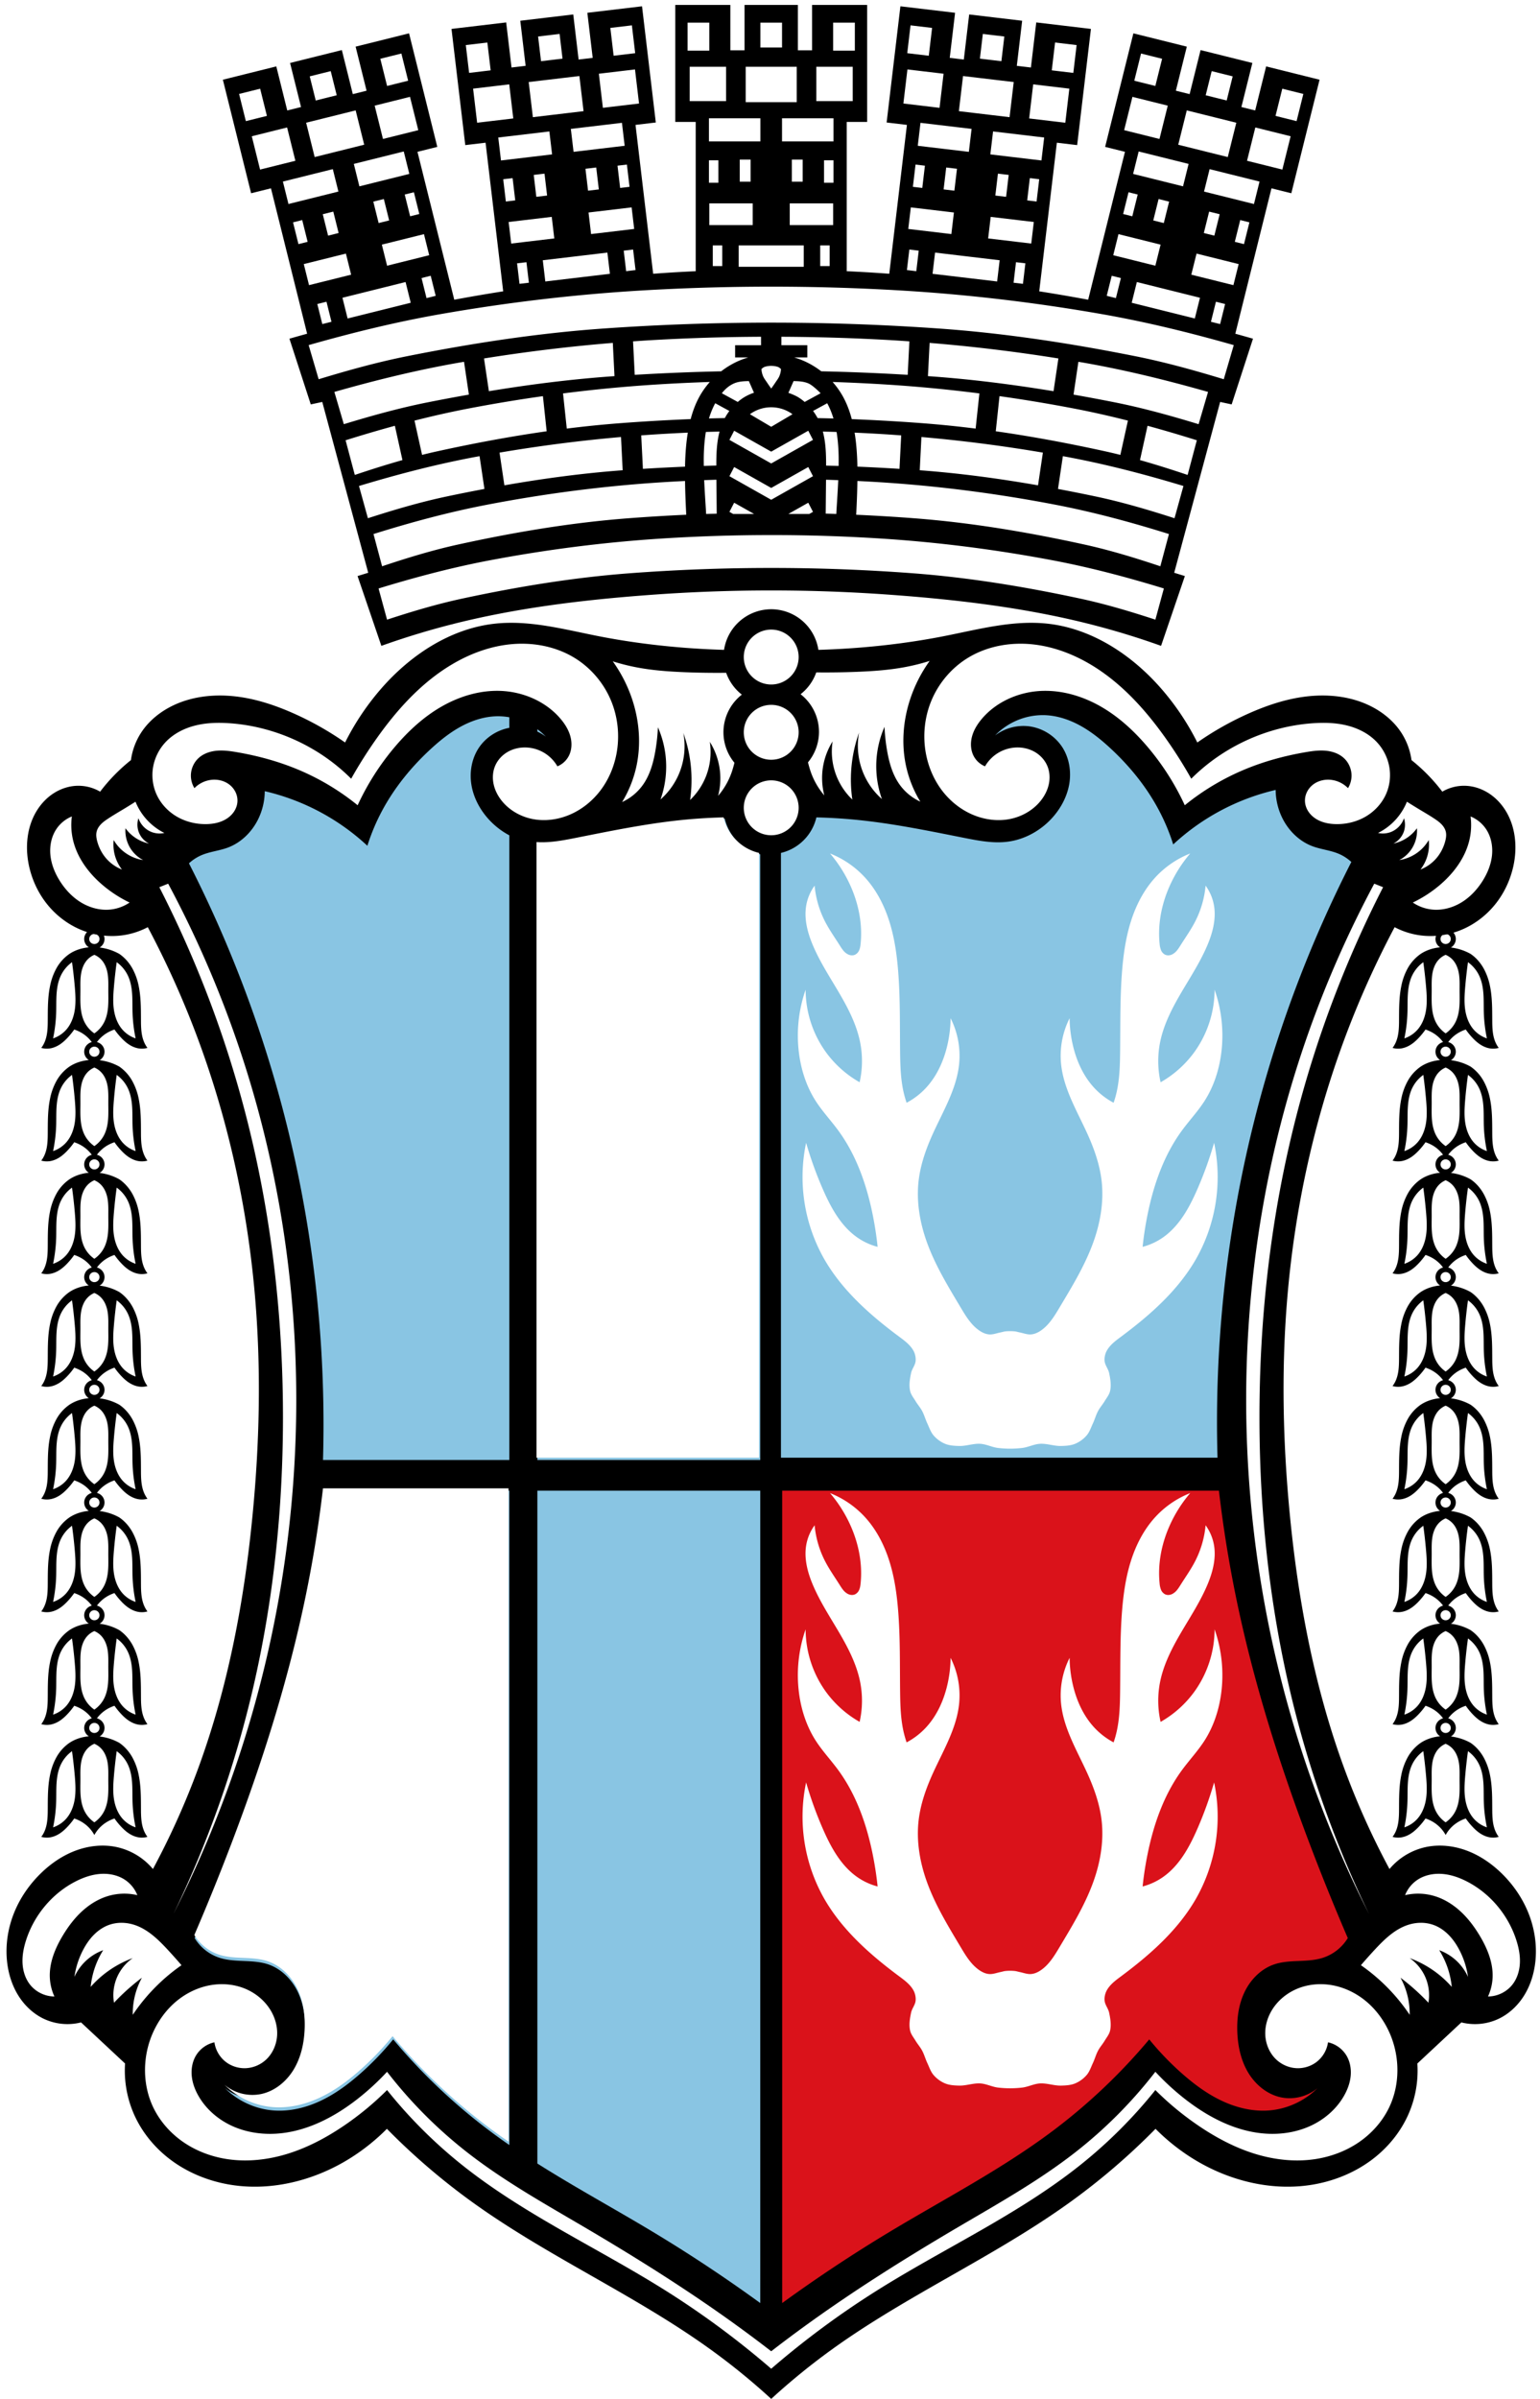 <svg xmlns="http://www.w3.org/2000/svg" width="547.468" height="852.223" viewBox="0 0 144.851 225.484"><path style="opacity:1;fill:#fff;fill-opacity:1;fill-rule:evenodd;stroke:none;stroke-width:.08;stroke-linecap:round;stroke-linejoin:round;stroke-miterlimit:4;stroke-dasharray:none;stroke-opacity:1;paint-order:fill markers stroke" d="M-211.258-214.618h144.851V10.866h-144.851z" transform="translate(211.258 214.618)"/><path style="fill:#000;stroke:none;stroke-width:1px;stroke-linecap:butt;stroke-linejoin:miter;stroke-opacity:1" d="M239.684 1.744V43.25h7.252v52.953a570.2 570.2 0 0 0-6.704.344c-2.8.164-5.599.355-8.398.56l-6.266-52.802 7.202-.854-4.89-41.217-19.41 2.301 1.9 15.992-5 .594-1.9-15.992-9.404 1.115-9.4 1.115 1.897 15.993-5.004.593-1.897-15.992-19.408 2.303 4.889 41.217 7.205-.854 6.254 52.717c-3.349.531-6.695 1.079-10.034 1.658-2.447.425-4.89.87-7.332 1.322l-13.06-52.462 7.037-1.752-10.027-40.278-18.967 4.723 3.89 15.627-4.884 1.215-3.891-15.625-9.191 2.287-9.186 2.287 3.89 15.627-4.89 1.217-3.89-15.627-18.965 4.722 10.027 40.276 7.04-1.752 12.839 51.572c-2.095.582-4.19 1.165-6.278 1.77l7.575 23.306 4.078-.875 16.314 60.594-3.787 1.166 8.45 24.762a277.788 277.788 0 0 1 24.761-7.575c23.05-5.89 46.805-8.735 70.498-10.488a585.194 585.194 0 0 1 86.23 0c23.694 1.753 47.45 4.598 70.499 10.488a277.79 277.79 0 0 1 24.761 7.575l8.45-24.762-3.788-1.166 16.313-60.594 4.078.875 7.574-23.306a593.281 593.281 0 0 0-6.275-1.77l12.838-51.572 7.04 1.752 10.028-40.276-18.965-4.722-3.89 15.627-4.89-1.217 3.89-15.627-9.186-2.287-9.191-2.287-3.89 15.625-4.886-1.215 3.891-15.627-18.967-4.723-10.027 40.278 7.037 1.752-13.06 52.462a633.312 633.312 0 0 0-7.333-1.322c-3.339-.58-6.684-1.127-10.033-1.658l6.254-52.717 7.205.854 4.889-41.217-19.408-2.303-1.897 15.992-5.004-.593 1.897-15.993-9.4-1.115-9.405-1.115L342.1 21.12l-5-.594 1.898-15.992-19.41-2.3-4.889 41.216 7.201.854-6.265 52.8a579.585 579.585 0 0 0-8.399-.558 569.92 569.92 0 0 0-6.703-.344V43.25h7.252V1.744h-19.547v16.104h-5.035V1.744H264.264v16.104h-5.035V1.744h-19.545zm4.369 6.291h7.703v9.94h-7.703v-9.94zm25.842 0H277.574v8.822H269.895V8.035zm25.818 0h7.703v9.94h-7.703v-9.94zm-71.43.961 1.17 9.87-7.648.907-1.172-9.87 7.65-.907zm98.903 0 7.65.906-1.172 9.871-7.648-.908 1.17-9.869zM198.62 12.04l1.04 8.762-3.31.392-1.007.12-3.31.392-1.04-8.76 3.309-.392 1.01-.121 3.308-.393zm150.227 0 3.308.393 1.01.12 3.309.393-1.04 8.76-3.31-.392-1.008-.12-3.308-.392 1.039-8.762zm-175.866 3.043 1.172 9.87-7.65.907-1.17-9.87 7.648-.907zm201.504 0 7.649.906-1.17 9.871-7.65-.908 1.171-9.869zm-232.021 3.902 2.402 9.647-7.474 1.86-2.403-9.645 7.475-1.862zm262.539 0 7.475 1.862-2.403 9.644-7.474-1.86 2.402-9.646zM244.8 23.69h12.918v12.176H244.8V23.69zm19.877 0h18.113v12.55h-18.113v-12.55zm25.072 0h12.918v12.176H289.75V23.69zm-64.363.94 1.433 12.09-12.83 1.523-1.433-12.092 12.83-1.521zm96.695 0 12.83 1.521-1.433 12.092-12.83-1.523 1.433-12.09zm-204.693.6 2.132 8.56-3.234.805-.986.246-3.233.805-2.13-8.561 3.232-.807.986-.244 3.233-.804zm312.691 0 3.233.804.986.244 3.232.807-2.13 8.56-3.233-.804-.986-.246-3.235-.805 2.133-8.56zM205.648 26.97l1.479 12.46-6.272.745-5.447.646-6.271.744-1.479-12.462 6.272-.743 5.447-.646 6.271-.744zm136.172 0 6.272.744 5.447.646 6.272.743-1.479 12.462-6.271-.744-5.448-.646-6.271-.744 1.478-12.461zm-161.072 2.953 1.434 12.092-12.828 1.521-1.434-12.092 12.828-1.521zm185.973 0 12.828 1.521-1.434 12.092-12.828-1.521 1.434-12.092zm-274.385 1.54 2.4 9.645-7.474 1.862-2.4-9.645 7.474-1.861zm362.797 0 7.474 1.862-2.4 9.645-7.475-1.862 2.4-9.644zm-309.61 2.891 2.942 11.817-12.537 3.121-2.942-11.816 12.537-3.122zm256.422 0 12.537 3.122-2.941 11.816-12.537-3.121 2.941-11.817zm-275.71 4.803 3.033 12.178-6.13 1.525-5.322 1.325-6.129 1.525-3.03-12.178 6.126-1.525 5.324-1.324 6.127-1.526zm295 0 6.126 1.526 5.325 1.324 6.127 1.525-3.032 12.178-6.129-1.525-5.322-1.325-6.129-1.525 3.033-12.178zM251.63 41.953h18.264v8.2H251.63v-8.2zm25.943 0h18.264v8.2h-18.264v-8.2zm-56.82 1.617.965 8.143-18.137 2.15-.965-8.142 18.137-2.15zm105.96 0 18.138 2.15-.965 8.143-18.137-2.15.965-8.143zm-224.81 1.645 2.942 11.816-12.535 3.12-2.942-11.815 12.535-3.121zm343.66 0 12.536 3.12-2.942 11.815-12.535-3.119 2.941-11.816zM194.99 46.627l.967 8.14-18.137 2.153-.966-8.143 18.136-2.15zm157.489 0 18.136 2.15-.967 8.143-18.136-2.152.967-8.141zm-209.172 7.102 1.98 7.957-17.723 4.412-1.98-7.957 17.723-4.412zm260.855 0 17.723 4.412-1.98 7.957-17.723-4.412 1.98-7.957zm-141.596 2.884h3.848v7.826h-3.848v-7.826zm18.489 0h3.847v7.826h-3.847v-7.826zm-29.424.248h3.355v7.952h-3.355V56.86zm40.851 0h3.356v7.952h-3.356V56.86zm-69.972 1.514.937 7.895-3.334.396-.935-7.896 3.332-.395zm102.449 0 3.332.395-.936 7.896-3.334-.396.938-7.895zm-113.336 1.041.922 7.772-3.822.453-.922-7.772 3.822-.453zm124.223 0 3.822.453-.922 7.772-3.822-.454.922-7.771zm-217.715.58 1.98 7.957-17.722 4.412-1.98-7.957 17.722-4.412zm311.207 0 17.723 4.412-1.98 7.957-17.724-4.412 1.98-7.957zm-236.074 1.598.922 7.771-3.823.453-.922-7.771 3.823-.453zm160.941 0 3.822.453-.922 7.771-3.822-.453.922-7.771zm-172.262 1.593.936 7.895-3.332.397-.936-7.897 3.332-.395zm183.582 0 3.332.395-.935 7.897-3.332-.397.935-7.894zm-218.617 5.008 1.92 7.717-3.256.81-1.92-7.716 3.256-.81zm253.653 0 3.255.81-1.92 7.718-3.255-.81 1.92-7.718zm-264.323 2.4 1.89 7.596-3.735.93-1.891-7.594 3.736-.931zm274.992 0 3.737.932-1.89 7.594-3.737-.93 1.89-7.595zm-159.474 1.548h15.404v7.703h-15.404v-7.703zm28.553 0h15.404v7.703h-15.404v-7.703zm-56.123 1.421.908 7.649-15.297 1.814-.908-7.648 15.297-1.815zm99.097 0 15.297 1.815-.908 7.648-15.297-1.814.908-7.649zm-204.986 1.499 1.89 7.593-3.734.932-1.89-7.596 3.734-.93zm310.875 0 3.734.93-1.89 7.595-3.735-.932 1.89-7.594zm-233.34 1.865.908 7.648-15.299 1.817-.906-7.65 15.297-1.815zm155.805 0 15.297 1.814-.907 7.65-15.298-1.816.908-7.648zm-244.371 1.136 1.921 7.715-3.257.813-1.92-7.717 3.256-.81zm332.937 0 3.256.811-1.92 7.717-3.258-.813 1.922-7.715zm-289.724 4.99 1.859 7.475-14.947 3.721-1.862-7.475 14.95-3.72zm246.511 0 14.95 3.721-1.862 7.475-14.947-3.72 1.86-7.475zm-143.992 3.997h3.354v7.33h-3.354v-7.33zm9.193 0H285.277v7.578h-23.086V87.05zm28.926 0h3.354v7.33h-3.354v-7.33zm-66.406 1.463.863 7.279-3.332.396-.863-7.279 3.332-.396zm98.047 0 3.332.396-.863 7.28-3.332-.397.863-7.28zm-107.176 1.084.893 7.525-10.467 1.242-1.996.237-10.465 1.24-.893-7.526 10.465-1.24 1.996-.236 10.467-1.242zm116.305 0 10.467 1.242 1.996.236 10.464 1.24-.892 7.526-10.465-1.24-1.996-.237-10.467-1.242.893-7.525zm-209.116.355 1.86 7.475-14.947 3.72-1.862-7.474 14.95-3.72zm301.926 0 14.95 3.72-1.862 7.475-14.947-3.72 1.86-7.475zm-237.842 3.053.864 7.28-3.33.394-.864-7.28 3.33-.394zm173.758 0 3.33.394-.863 7.28-3.33-.395.863-7.28zM152.875 97.82l1.771 7.114-3.255.81-1.772-7.113 3.256-.81zm241.719 0 3.256.81-1.772 7.114-3.256-.81 1.772-7.114zm-250.639 2.221 1.83 7.355-10.226 2.545-1.952.487-10.226 2.545-1.83-7.354 10.226-2.547 1.952-.484 10.226-2.547zm259.559 0 10.226 2.547 1.951.484 10.227 2.547-1.83 7.354-10.227-2.545-1.95-.487-10.227-2.545 1.83-7.355zm-129.78 1.639c15.101 0 30.202.439 45.26 1.316 24.195 1.41 48.34 4.266 72.18 8.443 15.782 2.766 31.358 6.6 46.738 10.977l-3.55 12.104c-10.326-3.14-20.751-6.045-31.356-8.163-23.12-4.615-46.548-8.205-70.108-9.851a849.995 849.995 0 0 0-118.326 0c-23.56 1.646-46.99 5.236-70.11 9.851-10.604 2.118-21.031 5.024-31.357 8.163l-3.55-12.104c15.38-4.378 30.96-8.21 46.742-10.977 23.84-4.177 47.982-7.033 72.178-8.443a778.17 778.17 0 0 1 45.26-1.316zm-157.85 5.35 1.77 7.113-3.254.81-1.771-7.113 3.256-.81zm315.7 0 3.256.81-1.772 7.113-3.254-.81 1.77-7.114zm-161.459 12.423v2.994h-9.201v4.33h4.69c-1.041.306-2.067.663-3.067 1.082a29.186 29.186 0 0 0-6.572 3.854 800.796 800.796 0 0 0-30.684 1.244l-.598-11.871c2.1-.145 4.199-.292 6.3-.414a734.463 734.463 0 0 1 39.132-1.219zm7.219 0c13.058.064 26.11.46 39.133 1.219 2.1.122 4.201.268 6.3.414l-.597 11.871a787.833 787.833 0 0 0-30.688-1.248 29.186 29.186 0 0 0-6.568-3.85c-1-.42-2.026-.776-3.067-1.082h4.69v-4.33h-9.203v-2.994zm-59.832 2.178.593 11.795c-.082.004-.162.006-.244.013-14.85 1.039-29.644 2.908-44.334 5.325l-1.726-11.614a597.413 597.413 0 0 1 45.71-5.52zm112.447 0a597.362 597.362 0 0 1 45.709 5.52l-1.727 11.613c-14.69-2.417-29.481-4.286-44.332-5.325-.08-.003-.164-.011-.246-.015l.596-11.793zm-165.258 6.707 1.727 11.633c-4.94.873-9.87 1.796-14.782 2.777-10.015 2-19.858 4.749-29.609 7.715l-3.355-11.44c14.525-4.136 29.237-7.757 44.142-10.37.624-.11 1.253-.208 1.877-.315zm218.067 0c.624.107 1.25.205 1.875.314 14.904 2.614 29.617 6.235 44.142 10.371l-3.353 11.44c-9.752-2.966-19.594-5.714-29.61-7.715a677.93 677.93 0 0 0-14.783-2.775l1.729-11.635zm-109.034 1.44c.744 0 1.485.102 2.184.308.484.142.916.46 1.275.82-.02.845-.23 1.68-.545 2.457-.347.859-.947 1.592-1.455 2.367-.465.712-1.459 2.094-1.459 2.094s-.989-1.382-1.455-2.094c-.507-.775-1.113-1.508-1.46-2.367-.316-.777-.52-1.612-.544-2.457.36-.36.79-.678 1.274-.82a7.78 7.78 0 0 1 2.185-.309zm-7.937 5.402 1.82 4.123a17.757 17.757 0 0 0-3.35 1.527 18.285 18.285 0 0 0-2.402 1.746l-5.662-3.088c1.252-1.572 2.609-2.716 4.287-3.463 1.637-.728 3.537-.819 5.307-.845zm15.875 0c1.77.025 3.67.117 5.307.845 1.678.747 4.289 3.463 4.289 3.463l-5.663 3.088a18.276 18.276 0 0 0-2.4-1.746 20.012 20.012 0 0 0-3.371-1.48l1.838-4.17zm-29.73.308a28.989 28.989 0 0 0-3.712 5.244c-1.373 2.497-2.358 5.173-3.085 7.93-8.628.348-17.246.848-25.848 1.512a384.081 384.081 0 0 0-18.125 1.855l-1.328-12.474a518.695 518.695 0 0 1 32.246-3.104 647.73 647.73 0 0 1 19.851-.963zm43.587 0c6.623.222 13.24.538 19.85.963a518.694 518.694 0 0 1 32.244 3.104l-1.328 12.474a384.021 384.021 0 0 0-18.121-1.855c-8.601-.664-17.22-1.155-25.846-1.502-.728-2.76-1.717-5.44-3.092-7.94a28.967 28.967 0 0 0-3.707-5.244zm59.233 5.03a539.549 539.549 0 0 1 27.031 4.51c6.217 1.202 12.4 2.613 18.549 4.171l-2.684 12.155a194.72 194.72 0 0 0-4.976-1.176c-12.989-2.862-26.083-5.328-39.246-7.201l1.326-12.46zm-162.057.002 1.326 12.459c-13.162 1.872-26.258 4.337-39.246 7.199-1.664.366-3.32.765-4.974 1.176l-2.686-12.155c6.15-1.558 12.33-2.969 18.549-4.172a539.685 539.685 0 0 1 27.031-4.507zm61.156 2.517 5.018 2.738a20.152 20.152 0 0 0-1.611 2.524c-1.876.043-3.753.072-5.627.13.564-1.865 1.287-3.673 2.22-5.392zm39.748 0c.936 1.722 1.658 3.535 2.223 5.404-1.874-.058-3.75-.089-5.625-.132a20.179 20.179 0 0 0-1.617-2.536l5.02-2.736zm-19.875 1.434a12.778 12.778 0 0 1 4.28.728c1.169.413 2.276.999 3.277 1.73l-7.557 4.462-7.556-4.461c1-.732 2.108-1.318 3.277-1.73a12.778 12.778 0 0 1 4.28-.73zm-133.578 6.56 2.688 12.166c-5.678 1.6-11.31 3.391-16.908 5.27l-3.27-12.293a480.016 480.016 0 0 1 17.49-5.143zm267.158 0c5.86 1.6 11.69 3.321 17.489 5.143l-3.268 12.293c-5.599-1.879-11.23-3.67-16.908-5.27l2.687-12.166zm-146.732 1.756 13.152 7.418 13.153-7.418 1.677 3.246-14.83 8.365-14.832-8.365 1.68-3.246zm-5.176.299c-1.029 3.866-1.163 7.978-1.152 12.049-1.482.04-2.964.08-4.445.129-.014-1.04-.031-2.08-.016-3.12.048-2.973.259-5.983.744-8.925 1.623-.058 3.246-.087 4.87-.133zm36.658.002c1.623.046 3.247.075 4.87.133.485 2.942.694 5.952.742 8.925.015 1.043-.003 2.085-.014 3.127-1.48-.05-2.962-.072-4.443-.113.01-4.078-.124-8.198-1.155-12.072zm-47.933.377c-.131.807-.25 1.616-.35 2.426-.397 3.2-.578 6.417-.638 9.64-4.985.214-9.97.46-14.946.778l-.597-11.87c1.933-.141 3.866-.284 5.8-.404 3.575-.22 7.151-.408 10.73-.57zm59.205 0c3.58.162 7.157.35 10.732.57 1.935.12 3.868.263 5.801.404l-.6 11.87a709.73 709.73 0 0 0-14.943-.786c-.06-3.22-.242-6.435-.639-9.632-.1-.81-.22-1.619-.351-2.426zm-82.916 1.553.592 11.785h-.004c-14.062 1.042-28.067 2.92-41.977 5.35l-1.726-11.6a533.603 533.603 0 0 1 43.115-5.535zm106.63 0a533.556 533.556 0 0 1 43.112 5.535l-1.724 11.6c-13.91-2.43-27.917-4.308-41.979-5.35h-.004l.596-11.785zm-156.837 6.794 1.73 11.625c-4.481.845-8.954 1.73-13.412 2.674-9.45 2.001-18.743 4.75-27.945 7.715l-3.164-11.44c13.706-4.136 27.591-7.757 41.656-10.37.378-.07.756-.134 1.135-.203zm207.04.002c.38.07.76.131 1.138.202 14.064 2.613 27.95 6.234 41.656 10.37l-3.164 11.44c-9.202-2.966-18.493-5.714-27.944-7.715a608.95 608.95 0 0 0-13.412-2.673l1.727-11.624zm-116.671 3.852 13.152 7.418 13.153-7.418 1.677 3.246-14.83 8.365-14.832-8.365 1.68-3.246zm-6.303 4.502-.002.002c.041 4.014.082 8.029.116 12.043-1.253.036-2.507.052-3.76.096-.04-.666-.073-1.333-.115-1.998-.21-3.33-.43-6.66-.575-9.993 1.445-.056 2.89-.103 4.336-.15zm38.914.002c1.444.047 2.889.094 4.332.15-.145 3.333-.364 6.663-.574 9.993-.042.663-.077 1.328-.117 1.992-1.252-.044-2.505-.078-3.758-.116.036-4.006.077-8.013.117-12.02zm-50.05.441c.03 1.951.08 3.902.154 5.85.077 2.043.171 4.085.275 6.127a663 663 0 0 0-20.71 1.26c-20.258 1.555-40.405 4.946-60.284 9.308-9.119 2.001-18.08 4.747-26.959 7.713l-3.053-11.437c13.225-4.137 26.618-7.76 40.188-10.373 20.498-3.949 41.26-6.648 62.064-7.98 2.774-.179 5.548-.328 8.325-.468zm61.181 0c2.777.14 5.553.29 8.326.467 20.805 1.333 41.564 4.032 62.063 7.98 13.57 2.614 26.965 6.237 40.19 10.374l-3.053 11.437c-8.879-2.966-17.843-5.712-26.961-7.713-19.88-4.362-40.026-7.753-60.284-9.308-6.893-.53-13.797-.94-20.709-1.252.105-2.045.199-4.09.276-6.135a264.6 264.6 0 0 0 .152-5.85zm-43.742 7.711 7.057 3.98h-7.432l-1.305-.734 1.68-3.246zm26.305 0 1.677 3.246-1.302.735h-7.432l7.057-3.98zm-13.153 11.473c12.82 0 25.637.401 38.42 1.203 20.54 1.288 41.035 3.898 61.272 7.715 13.397 2.527 26.622 6.028 39.678 10.027L410.09 219.8c-8.765-2.868-17.615-5.523-26.617-7.457-19.626-4.217-39.515-7.496-59.514-9a670.567 670.567 0 0 0-100.447 0c-20 1.504-39.89 4.783-59.516 9-9.002 1.934-17.85 4.59-26.615 7.457l-3.014-11.059c13.056-4 26.28-7.5 39.678-10.027 20.237-3.817 40.729-6.427 61.268-7.715a614.034 614.034 0 0 1 38.421-1.203z" transform="scale(.265)"/><path style="fill:#000;stroke:none;stroke-width:1px;stroke-linecap:butt;stroke-linejoin:miter;stroke-opacity:1" d="M273.734 216.11a16.956 16.956 0 0 0-16.742 14.406c-4.576-.14-9.15-.371-13.715-.723-10.394-.8-20.75-2.147-30.978-4.164-10.55-2.081-21.182-4.89-31.863-4.701a52.69 52.69 0 0 0-4.582.275c-15.998 1.675-30.373 11.242-40.872 23.428a91.805 91.805 0 0 0-12.494 18.744 109.552 109.552 0 0 0-18.482-10.412c-6.005-2.653-12.287-4.774-18.783-5.723-6.497-.948-13.229-.695-19.485 1.297-6.399 2.038-12.322 6.02-15.88 11.715a23.76 23.76 0 0 0-3.383 9.371 62.56 62.56 0 0 0-10.934 11.193 15.28 15.28 0 0 0-8.33-2.082c-2.945.123-5.834 1.12-8.299 2.737-2.464 1.617-4.509 3.843-6.02 6.375-3.4 5.697-4.004 12.778-2.603 19.263 1.042 4.824 3.149 9.424 6.188 13.313 3.038 3.888 7.01 7.055 11.513 9.074 5.185 2.325 11.072 3.103 16.662 2.084a27.355 27.355 0 0 0 7.809-2.695 328.161 328.161 0 0 1 15.1 32.63c12.814 32.219 20.47 66.438 23.168 101.006 1.933 24.776 1.338 49.715-1.041 74.452-2.948 30.645-8.67 61.165-19.264 90.072a277.807 277.807 0 0 1-16.14 35.924A23.212 23.212 0 0 0 41.3 655.16c-4.831-1.01-9.933-.427-14.551 1.315-4.618 1.741-8.765 4.607-12.295 8.056-4.095 4-7.407 8.823-9.521 14.143-2.114 5.32-3.017 11.139-2.455 16.836.416 4.22 1.644 8.388 3.832 12.021 2.187 3.633 5.36 6.712 9.185 8.543a19.707 19.707 0 0 0 13.275 1.303l15.62 14.578a38.452 38.452 0 0 0 3.384 18.482c2.906 6.35 7.563 11.853 13.2 15.975 5.636 4.122 12.23 6.875 19.08 8.234 15.131 3.003 31.19-.91 44.256-9.11a73.177 73.177 0 0 0 13.015-10.413 236.305 236.305 0 0 0 30.719 26.293c26.606 19.084 56.945 32.474 83.562 51.543a236.858 236.858 0 0 1 22.127 17.963 236.842 236.842 0 0 1 22.127-17.963c26.617-19.069 56.958-32.46 83.565-51.543a236.288 236.288 0 0 0 30.717-26.293 73.191 73.191 0 0 0 13.017 10.412c13.067 8.201 29.122 12.114 44.254 9.111 6.85-1.359 13.446-4.112 19.082-8.234 5.636-4.122 10.292-9.625 13.197-15.975a38.451 38.451 0 0 0 3.385-18.482l15.62-14.578a19.712 19.712 0 0 0 13.277-1.303c3.825-1.83 6.996-4.91 9.183-8.543 2.188-3.633 3.416-7.8 3.832-12.021.562-5.697-.341-11.516-2.455-16.836-2.114-5.32-5.424-10.142-9.52-14.143-3.53-3.449-7.678-6.315-12.296-8.056-4.618-1.742-9.718-2.325-14.55-1.315a23.217 23.217 0 0 0-12.983 7.809 277.781 277.781 0 0 1-16.14-35.924c-10.593-28.907-16.315-59.427-19.263-90.072-2.379-24.737-2.977-49.676-1.043-74.452 2.698-34.568 10.356-68.787 23.17-101.005a328.153 328.153 0 0 1 15.098-32.631 27.367 27.367 0 0 0 7.81 2.695c5.59 1.02 11.476.241 16.66-2.084 4.504-2.02 8.475-5.186 11.514-9.074 3.04-3.889 5.146-8.489 6.188-13.313 1.4-6.485.798-13.566-2.602-19.263-1.51-2.532-3.557-4.758-6.021-6.375-2.465-1.618-5.352-2.614-8.297-2.737-2.9-.12-5.83.611-8.33 2.082a62.525 62.525 0 0 0-10.934-11.193 23.763 23.763 0 0 0-3.385-9.371c-3.559-5.695-9.48-9.677-15.879-11.715-6.255-1.992-12.987-2.245-19.484-1.297-6.496.949-12.778 3.07-18.783 5.723a109.552 109.552 0 0 0-18.483 10.412 91.812 91.812 0 0 0-12.496-18.744c-10.499-12.186-24.873-21.753-40.87-23.428-12.224-1.28-24.388 2.048-36.446 4.426-10.228 2.017-20.582 3.364-30.977 4.164-4.563.351-9.134.582-13.709.723a16.956 16.956 0 0 0-16.75-14.407zm0 7.216a9.738 9.738 0 0 1 9.739 9.738 9.738 9.738 0 0 1-9.739 9.739 9.738 9.738 0 0 1-9.738-9.739 9.738 9.738 0 0 1 9.738-9.738zM185 228.334c6.619-.036 13.27 1.57 18.91 5.012 5.661 3.455 10.194 8.718 12.815 14.81 2.62 6.093 3.324 12.985 2.035 19.49-.91 4.59-2.805 9-5.631 12.729-2.826 3.73-6.59 6.767-10.893 8.605-4.034 1.724-8.557 2.378-12.875 1.604-4.317-.774-8.403-3.017-11.177-6.414-1.393-1.706-2.456-3.7-2.946-5.848-.489-2.147-.387-4.449.436-6.492.845-2.1 2.435-3.874 4.38-5.031 1.946-1.158 4.233-1.708 6.497-1.662a13.4 13.4 0 0 1 6.527 1.86 13.403 13.403 0 0 1 4.766 4.833 7.97 7.97 0 0 0 3.974-3.555c1.158-2.137 1.265-4.743.625-7.087-.64-2.345-1.973-4.452-3.552-6.3-5.283-6.177-13.418-9.607-21.543-9.83-7.224-.197-14.398 1.995-20.662 5.596-6.265 3.602-11.666 8.57-16.358 14.065a90.813 90.813 0 0 0-13.385 20.916 86.527 86.527 0 0 0-20.916-12.551c-7.03-2.962-14.44-4.983-21.96-6.273-2.345-.403-4.725-.736-7.094-.526-2.37.21-4.75 1.008-6.5 2.617-1.728 1.589-2.734 3.927-2.72 6.274a8.571 8.571 0 0 0 1.255 4.392 10.05 10.05 0 0 1 5.855-2.927c2.301-.299 4.74.257 6.57 1.681a7.547 7.547 0 0 1 2.174 2.68c.5 1.047.741 2.219.668 3.377-.078 1.25-.521 2.465-1.214 3.508-.694 1.042-1.632 1.913-2.692 2.578-2.12 1.33-4.674 1.827-7.178 1.861-3.684.052-7.398-.86-10.566-2.742-3.168-1.882-5.77-4.742-7.213-8.133-1.277-3.001-1.63-6.385-1.031-9.592a17.33 17.33 0 0 1 4.379-8.605c2.826-3.014 6.672-4.95 10.685-5.934 4.013-.984 8.2-1.063 12.32-.757 16.017 1.185 31.528 8.297 42.878 19.66A162.824 162.824 0 0 1 133.635 262c7.373-10.425 16.16-20.129 27.19-26.563 6.521-3.804 13.816-6.414 21.345-6.988a39.25 39.25 0 0 1 2.83-.115zm177.469 0a39.25 39.25 0 0 1 2.83.115c7.529.574 14.823 3.184 21.346 6.988 11.029 6.434 19.816 16.138 27.189 26.563a162.822 162.822 0 0 1 8.992 14.223c11.35-11.363 26.861-18.475 42.877-19.66 4.12-.306 8.308-.227 12.32.757 4.013.985 7.86 2.92 10.686 5.934a17.33 17.33 0 0 1 4.379 8.605c.6 3.207.246 6.59-1.031 9.592-1.443 3.39-4.045 6.251-7.213 8.133-3.168 1.882-6.882 2.794-10.567 2.742-2.503-.034-5.057-.53-7.177-1.861-1.06-.665-1.999-1.536-2.692-2.578-.693-1.043-1.136-2.259-1.215-3.508a6.87 6.87 0 0 1 .668-3.377 7.547 7.547 0 0 1 2.174-2.68c1.832-1.424 4.27-1.98 6.57-1.681a10.05 10.05 0 0 1 5.856 2.927 8.578 8.578 0 0 0 1.254-4.392c.015-2.347-.991-4.685-2.719-6.274-1.75-1.61-4.131-2.407-6.5-2.617-2.369-.21-4.75.123-7.094.526-7.52 1.29-14.93 3.31-21.96 6.273a86.526 86.526 0 0 0-20.917 12.55 90.811 90.811 0 0 0-13.384-20.915c-4.692-5.496-10.093-10.463-16.358-14.065-6.265-3.6-13.438-5.793-20.662-5.595-8.125.222-16.26 3.652-21.543 9.83-1.58 1.847-2.913 3.954-3.553 6.298-.64 2.345-.532 4.951.625 7.088a7.97 7.97 0 0 0 3.975 3.555 13.404 13.404 0 0 1 4.766-4.834 13.401 13.401 0 0 1 6.527-1.86c2.263-.045 4.55.505 6.496 1.663 1.946 1.157 3.536 2.931 4.38 5.031.823 2.043.926 4.345.436 6.492-.489 2.148-1.552 4.142-2.945 5.848-2.774 3.397-6.86 5.64-11.178 6.414-4.317.774-8.84.12-12.875-1.604-4.303-1.838-8.067-4.875-10.892-8.605-2.826-3.73-4.721-8.139-5.631-12.729-1.29-6.505-.586-13.397 2.035-19.49 2.621-6.092 7.154-11.355 12.815-14.81 5.639-3.443 12.291-5.05 18.91-5.012zm-32.494 6.102a50.232 50.232 0 0 0-7 13.816c-2.402 7.397-3.046 15.408-1.475 23.025a41.106 41.106 0 0 0 5.158 13.078 18.541 18.541 0 0 1-7.369-6.078c-2.49-3.494-3.683-7.747-4.42-11.974a66.235 66.235 0 0 1-.922-8.473 34.722 34.722 0 0 0-2.761 10.5 34.783 34.783 0 0 0 1.841 15.104 25.275 25.275 0 0 1-6.447-8.842 25.358 25.358 0 0 1-1.658-14.737 49.315 49.315 0 0 0-2.764 12.895 49.287 49.287 0 0 0 .37 10.87 23.615 23.615 0 0 1-5.526-8.106 23.67 23.67 0 0 1-1.475-12.526 24.524 24.524 0 0 0-3.316 8.473 24.551 24.551 0 0 0 .37 10.684 25.9 25.9 0 0 1-4.79-8.29c-.396-1.127-.71-2.28-1.01-3.437a16.956 16.956 0 0 0 3.908-10.807 16.956 16.956 0 0 0-6.529-13.361 16.956 16.956 0 0 0 5.563-7.744c4.821.052 9.645-.012 14.463-.201 5.676-.225 11.361-.62 16.947-1.659a74.467 74.467 0 0 0 8.842-2.21zm-112.48.146a74.47 74.47 0 0 0 8.84 2.211c5.586 1.038 11.272 1.433 16.948 1.658 4.818.19 9.642.254 14.463.201a16.956 16.956 0 0 0 5.563 7.744 16.956 16.956 0 0 0-6.53 13.362 16.956 16.956 0 0 0 3.909 10.806c-.3 1.158-.615 2.31-1.01 3.438a25.9 25.9 0 0 1-4.79 8.289 24.55 24.55 0 0 0 .37-10.684 24.523 24.523 0 0 0-3.317-8.472 23.669 23.669 0 0 1-1.474 12.525 23.614 23.614 0 0 1-5.526 8.106 49.28 49.28 0 0 0 .37-10.87 49.312 49.312 0 0 0-2.764-12.894 25.358 25.358 0 0 1-1.658 14.736 25.275 25.275 0 0 1-6.448 8.842 34.783 34.783 0 0 0 1.842-15.103 34.722 34.722 0 0 0-2.762-10.5 66.233 66.233 0 0 1-.921 8.472c-.738 4.227-1.93 8.48-4.42 11.975a18.541 18.541 0 0 1-7.37 6.078 41.106 41.106 0 0 0 5.159-13.078c1.57-7.617.926-15.628-1.475-23.026a50.231 50.231 0 0 0-7-13.816zm56.24 15.438a9.738 9.738 0 0 1 9.738 9.738 9.738 9.738 0 0 1-9.739 9.738 9.738 9.738 0 0 1-9.738-9.738 9.738 9.738 0 0 1 9.738-9.738zm0 26.78a9.738 9.738 0 0 1 9.738 9.74 9.738 9.738 0 0 1-9.739 9.735 9.738 9.738 0 0 1-9.738-9.736 9.738 9.738 0 0 1 9.738-9.738zM48.093 284.38a21.356 21.356 0 0 0 3.554 5.855 21.395 21.395 0 0 0 6.694 5.23 7.936 7.936 0 0 1-4.184-.208c-2.33-.769-4.25-2.689-5.02-5.02a7.544 7.544 0 0 0 0 4.6 7.585 7.585 0 0 0 3.766 4.393 13.89 13.89 0 0 1-4.601-1.883 13.89 13.89 0 0 1-3.766-3.555 11.823 11.823 0 0 0 1.883 7.32 11.788 11.788 0 0 0 4.392 3.975 14.713 14.713 0 0 1-7.32-3.348 14.654 14.654 0 0 1-3.138-3.763 14.433 14.433 0 0 0 .42 5.437 14.437 14.437 0 0 0 2.51 5.02 14.347 14.347 0 0 1-5.44-3.766c-1.598-1.78-2.735-3.96-3.346-6.273-.288-1.092-.461-2.248-.209-3.348.233-1.013.816-1.918 1.535-2.668.72-.75 1.575-1.356 2.44-1.932 1.772-1.179 3.613-2.25 5.437-3.347 1.476-.888 2.94-1.794 4.393-2.72zm451.281 0c1.453.925 2.917 1.83 4.393 2.719 1.823 1.097 3.665 2.168 5.437 3.347.865.576 1.72 1.182 2.44 1.932.719.75 1.302 1.655 1.535 2.668.252 1.1.08 2.256-.21 3.348-.61 2.313-1.747 4.492-3.345 6.273a14.346 14.346 0 0 1-5.44 3.766 14.436 14.436 0 0 0 2.51-5.02c.484-1.764.628-3.62.42-5.437a14.655 14.655 0 0 1-3.138 3.763 14.714 14.714 0 0 1-7.32 3.348 11.788 11.788 0 0 0 4.392-3.975 11.824 11.824 0 0 0 1.883-7.32 13.89 13.89 0 0 1-3.766 3.555 13.892 13.892 0 0 1-4.602 1.883 7.585 7.585 0 0 0 3.766-4.393 7.543 7.543 0 0 0 0-4.6c-.769 2.331-2.689 4.25-5.02 5.02a7.939 7.939 0 0 1-4.183.209 21.395 21.395 0 0 0 6.693-5.23 21.356 21.356 0 0 0 3.555-5.856zm-473.871 5.228a23.402 23.402 0 0 0 .418 8.368c1.496 6.378 5.65 11.89 10.668 16.103a44.595 44.595 0 0 0 9.412 6.067 14.931 14.931 0 0 1-7.111 2.51c-3.533.292-7.117-.712-10.145-2.555-3.028-1.844-5.517-4.496-7.424-7.485-1.772-2.777-3.073-5.903-3.42-9.18-.346-3.276.313-6.71 2.164-9.435a12.114 12.114 0 0 1 5.438-4.393zm496.46 0a12.114 12.114 0 0 1 5.438 4.393c1.851 2.725 2.51 6.16 2.164 9.436-.346 3.276-1.647 6.402-3.42 9.18-1.907 2.988-4.395 5.64-7.423 7.484-3.028 1.843-6.612 2.846-10.145 2.554a14.93 14.93 0 0 1-7.111-2.51 44.593 44.593 0 0 0 9.412-6.066c5.017-4.213 9.172-9.725 10.668-16.103.641-2.734.783-5.584.418-8.368zM59.69 313.451a381.16 381.16 0 0 1 28.834 69.58c11.504 38.018 17.009 77.816 16.612 117.533a403.996 403.996 0 0 1-16.612 110.637 402.753 402.753 0 0 1-26.953 67.7 384.055 384.055 0 0 0 28.207-79.922c7.211-30.99 10.545-62.835 10.657-94.653.128-36.617-4.017-73.302-13.164-108.758a392.49 392.49 0 0 0-30.715-80.863l3.134-1.254zm428.09 0 3.135 1.254a392.488 392.488 0 0 0-30.715 80.863c-9.147 35.456-13.292 72.141-13.164 108.758.112 31.818 3.446 63.663 10.656 94.653a384.052 384.052 0 0 0 28.207 79.921 402.752 402.752 0 0 1-26.953-67.699 404 404 0 0 1-16.611-110.637c-.397-39.717 5.108-79.515 16.611-117.533a381.16 381.16 0 0 1 28.834-69.58zM36.705 664.662c2.678-.014 5.374.639 7.606 2.106a11.705 11.705 0 0 1 4.437 5.47 20.276 20.276 0 0 0-10.353.297c-3.498 1.038-6.673 3.02-9.354 5.494-2.681 2.474-4.886 5.429-6.766 8.555-2.723 4.53-4.832 9.658-4.586 14.937.107 2.296.663 4.57 1.627 6.657-3.356.002-6.675-1.63-8.724-4.29-1.666-2.161-2.48-4.903-2.596-7.63-.116-2.727.429-5.449 1.264-8.047 2.855-8.888 9.284-16.61 17.6-20.852 2.717-1.386 5.656-2.42 8.699-2.65.38-.028.764-.045 1.146-.047zm474.059 0c.382.002.766.02 1.146.047 3.043.23 5.981 1.264 8.7 2.65 8.315 4.243 14.743 11.964 17.599 20.852.835 2.598 1.38 5.32 1.264 8.047-.117 2.727-.93 5.469-2.596 7.63-2.049 2.66-5.368 4.292-8.725 4.29a17.903 17.903 0 0 0 1.627-6.657c.246-5.28-1.862-10.407-4.586-14.937-1.88-3.126-4.084-6.081-6.765-8.555-2.682-2.473-5.856-4.457-9.354-5.494a20.273 20.273 0 0 0-10.353-.297 11.706 11.706 0 0 1 4.437-5.47c2.231-1.467 4.928-2.121 7.606-2.106zm-467.57 17.381c1.479.01 2.96.251 4.37.697 4.794 1.515 8.56 5.187 11.979 8.873a187.418 187.418 0 0 1 4.88 5.473 66.569 66.569 0 0 0-8.429 6.95 66.604 66.604 0 0 0-8.873 10.648 26.593 26.593 0 0 1 .738-6.655 26.612 26.612 0 0 1 2.516-6.508 79.175 79.175 0 0 0-9.91 8.874 16.019 16.019 0 0 1 .889-8.577 16.041 16.041 0 0 1 5.767-7.248 36.79 36.79 0 0 0-8.283 4.29 36.773 36.773 0 0 0-6.654 5.915 30.144 30.144 0 0 1 1.478-6.802 30.146 30.146 0 0 1 2.96-6.211 18.037 18.037 0 0 0-6.36 3.992 18.03 18.03 0 0 0-3.846 5.473 29.598 29.598 0 0 1 3.105-9.614c1.023-1.944 2.273-3.783 3.825-5.338 1.552-1.554 3.415-2.819 5.492-3.535a13.158 13.158 0 0 1 4.355-.697zm461.081 0a13.16 13.16 0 0 1 4.356.697c2.077.716 3.94 1.98 5.492 3.535 1.552 1.555 2.801 3.394 3.824 5.338a29.6 29.6 0 0 1 3.106 9.614 18.03 18.03 0 0 0-3.846-5.473 18.037 18.037 0 0 0-6.36-3.992 30.145 30.145 0 0 1 2.96 6.21c.753 2.201 1.25 4.489 1.478 6.803a36.776 36.776 0 0 0-6.654-5.916 36.789 36.789 0 0 0-8.283-4.289 16.041 16.041 0 0 1 5.767 7.248 16.016 16.016 0 0 1 .889 8.577 79.173 79.173 0 0 0-9.91-8.874 26.615 26.615 0 0 1 2.515 6.508 26.65 26.65 0 0 1 .739 6.655 66.61 66.61 0 0 0-8.873-10.649 66.567 66.567 0 0 0-8.43-6.95 187.43 187.43 0 0 1 4.88-5.472c3.42-3.686 7.185-7.358 11.98-8.873 1.41-.445 2.891-.69 4.37-.697zm-425.033 21.78c2.45.053 4.889.5 7.18 1.366 3.666 1.388 6.934 3.866 9.13 7.112 1.882 2.778 2.965 6.136 2.817 9.488-.148 3.352-1.576 6.674-4.07 8.918-1.916 1.724-4.43 2.78-7.004 2.904-2.574.126-5.19-.688-7.219-2.277a10.75 10.75 0 0 1-3.972-6.902 10.255 10.255 0 0 0-6.485 4.601c-1.322 2.156-1.795 4.774-1.562 7.293.233 2.519 1.14 4.944 2.398 7.139 2.66 4.644 6.9 8.31 11.756 10.562 4.855 2.253 10.299 3.125 15.643 2.825 10.676-.6 20.65-5.752 29.072-12.34a89.006 89.006 0 0 0 10.457-9.621 161.746 161.746 0 0 0 28.594 28.697c12.881 10.028 27.19 18.036 41.263 26.308 19.046 11.197 37.781 22.958 55.633 35.973a477.84 477.84 0 0 1 10.861 8.158c3.581-2.77 7.203-5.49 10.862-8.158 17.852-13.015 36.587-24.776 55.633-35.973 14.073-8.272 28.382-16.28 41.263-26.308a161.749 161.749 0 0 0 28.594-28.697 89.006 89.006 0 0 0 10.457 9.62c8.422 6.589 18.396 11.74 29.072 12.34 5.344.301 10.788-.571 15.643-2.824 4.855-2.252 9.095-5.918 11.756-10.562 1.257-2.195 2.165-4.62 2.398-7.139.233-2.519-.24-5.137-1.562-7.293a10.255 10.255 0 0 0-6.485-4.601 10.75 10.75 0 0 1-3.972 6.902c-2.03 1.589-4.645 2.402-7.22 2.277-2.573-.125-5.087-1.18-7.003-2.904-2.495-2.244-3.923-5.566-4.07-8.918-.149-3.352.935-6.71 2.816-9.488 2.197-3.246 5.465-5.724 9.13-7.112 2.292-.867 4.73-1.313 7.18-1.367 1.47-.03 2.946.077 4.395.323 4.527.766 8.8 2.843 12.318 5.793 3.519 2.95 6.287 6.755 8.178 10.939 3.828 8.469 3.918 18.653-.209 26.98-2.427 4.899-6.223 9.082-10.754 12.141-4.53 3.06-9.777 5.007-15.18 5.846-7.257 1.127-14.748.267-21.76-1.922-7.01-2.19-13.565-5.68-19.651-9.791a105.548 105.548 0 0 1-15.477-12.758 169.52 169.52 0 0 1-26.354 26.354c-22.205 17.778-48.458 29.651-72.539 44.793a309.024 309.024 0 0 0-37.459 27.703 309.025 309.025 0 0 0-37.459-27.703c-24.08-15.142-50.334-27.015-72.539-44.793a169.52 169.52 0 0 1-26.353-26.354 105.543 105.543 0 0 1-15.477 12.758c-6.086 4.112-12.64 7.602-19.652 9.79-7.011 2.19-14.502 3.05-21.76 1.923-5.402-.84-10.65-2.787-15.18-5.846-4.53-3.06-8.326-7.242-10.753-12.14-4.127-8.328-4.038-18.512-.21-26.981 1.892-4.184 4.66-7.99 8.178-10.94 3.518-2.95 7.792-5.026 12.319-5.792a23.472 23.472 0 0 1 4.394-.323z" transform="scale(.265)"/><path style="fill:#89c5e3;fill-opacity:1;stroke:none;stroke-width:1px;stroke-linecap:butt;stroke-linejoin:miter;stroke-opacity:1" d="M114.822 528.771a441.296 441.296 0 0 1-6.066 37.807c-6.215 30.264-15.6 59.813-26.606 88.682a817.854 817.854 0 0 1-13.068 32.205 16.252 16.252 0 0 0 8.87 7c2.775.887 5.728 1.005 8.64 1.129 2.911.123 5.87.267 8.629 1.205 4.67 1.587 8.394 5.393 10.521 9.844 2.127 4.45 2.77 9.497 2.547 14.425-.224 4.944-1.328 9.934-3.885 14.17-2.556 4.237-6.68 7.657-11.517 8.701-4.546.982-9.52-.261-13.069-3.267 4.573 4.578 10.816 7.448 17.268 7.935 5.715.432 11.474-.961 16.662-3.396 5.188-2.435 9.845-5.884 14.145-9.674a102.156 102.156 0 0 0 11.668-12.135 205.761 205.761 0 0 0 34.539 32.672 224.447 224.447 0 0 0 6.683 4.797v-232.1h-65.96zm75.912 0v238.665c13.328 8.429 27.246 15.978 40.774 24.11a529.02 529.02 0 0 1 38.336 25.38V528.77h-79.11z" transform="scale(.265)"/><path style="fill:#da121a;fill-opacity:1;stroke:none;stroke-width:1px;stroke-linecap:butt;stroke-linejoin:miter;stroke-opacity:1" d="M277.625 528.771v288.155a529.028 529.028 0 0 1 38.336-25.38c19.29-11.595 39.378-22 57.408-35.472a205.761 205.761 0 0 0 34.54-32.672 102.156 102.156 0 0 0 11.667 12.135c4.3 3.79 8.957 7.239 14.145 9.674 5.188 2.435 10.947 3.828 16.662 3.396 6.452-.487 12.695-3.357 17.267-7.935-3.549 3.006-8.522 4.25-13.068 3.267-4.837-1.044-8.96-4.466-11.518-8.703-2.556-4.236-3.66-9.224-3.884-14.168-.223-4.928.42-9.975 2.547-14.425 2.127-4.451 5.85-8.257 10.521-9.844 2.76-.938 5.717-1.082 8.629-1.205 2.912-.124 5.865-.242 8.64-1.13a16.256 16.256 0 0 0 8.87-7.001 817.843 817.843 0 0 1-13.069-32.205c-11.006-28.869-20.39-58.416-26.605-88.68a441.297 441.297 0 0 1-6.067-37.807H277.625z" transform="scale(.265)"/><path style="fill:#89c5e3;fill-opacity:1;stroke:none;stroke-width:1px;stroke-linecap:butt;stroke-linejoin:miter;stroke-opacity:1" d="M176.639 254.064c-.424.003-.847.02-1.27.045-4.257.272-8.386 1.717-12.113 3.791-3.727 2.075-7.076 4.768-10.22 7.65-6.92 6.345-12.956 13.712-17.391 21.985a72.407 72.407 0 0 0-5.25 12.469 80.28 80.28 0 0 0-17.72-12.469 80.247 80.247 0 0 0-18.7-6.89 23 23 0 0 1-2.297 9.843c-2.215 4.566-6.072 8.404-10.828 10.172-2.989 1.11-6.244 1.401-9.188 2.625a15.518 15.518 0 0 0-4.594 2.953 434.149 434.149 0 0 1 10.172 21.328 436.741 436.741 0 0 1 25.92 77.108 439.362 439.362 0 0 1 11.485 113.2h66.138v-221.57a27.1 27.1 0 0 1-7.734-6.144c-2.91-3.349-5.028-7.442-5.73-11.822-.703-4.38.07-9.043 2.449-12.787 2.439-3.84 6.545-6.56 11.015-7.377v-3.748a22.986 22.986 0 0 0-4.144-.362zm14.095 4.61v.828c1.054.491 2.061 1.08 2.987 1.785a22.604 22.604 0 0 0-2.987-2.613zm66.508 31.72c-5.436.134-10.868.488-16.273 1.079-12.248 1.338-24.333 3.843-36.42 6.234-4.556.901-9.202 1.78-13.815 1.463v218.703h79.11V303.021a16.956 16.956 0 0 1-12.602-12.626z" transform="scale(.265)"/><path style="fill:#89c5e3;stroke:none;stroke-width:.265px;stroke-linecap:butt;stroke-linejoin:miter;stroke-opacity:1;fill-opacity:1" d="M-113.142-147.397c.112 0 .224.005.335.012 1.127.072 2.22.454 3.205 1.003.987.549 1.873 1.261 2.705 2.024 1.83 1.679 3.427 3.628 4.6 5.817a19.158 19.158 0 0 1 1.39 3.299 21.241 21.241 0 0 1 9.636-5.122c.006.898.215 1.795.608 2.604.586 1.208 1.606 2.224 2.865 2.691.79.294 1.652.371 2.43.695.448.186.861.452 1.216.781a114.878 114.878 0 0 0-2.691 5.643 115.553 115.553 0 0 0-6.858 20.402 116.248 116.248 0 0 0-3.039 29.95h-41.063v-56.846a4.486 4.486 0 0 0 3.334-3.34c1.438.034 2.876.128 4.306.285 3.24.354 6.438 1.016 9.636 1.649 1.345.266 2.72.528 4.08.347 1.64-.218 3.169-1.095 4.254-2.344.77-.886 1.33-1.969 1.517-3.128.185-1.159-.02-2.392-.648-3.383a4.431 4.431 0 0 0-3.213-1.996 4.428 4.428 0 0 0-3.125.868 6.266 6.266 0 0 1 4.52-1.911z" transform="translate(211.258 214.618)"/><path style="fill:#fff;fill-opacity:1;stroke:none;stroke-width:.265px;stroke-linecap:butt;stroke-linejoin:miter;stroke-opacity:1" d="M-143.196-137.785a51.158 51.158 0 0 0-4.306.285c-3.24.355-6.438 1.017-9.636 1.65-1.205.238-2.434.47-3.655.387v57.865h20.931v-56.846a4.486 4.486 0 0 1-3.334-3.34zM-180.878-74.714c-.39 3.355-.925 6.694-1.605 10.003-1.644 8.007-4.127 15.825-7.04 23.464a216.402 216.402 0 0 1-3.457 8.52 4.3 4.3 0 0 0 2.347 1.853c.734.234 1.515.266 2.286.298.77.033 1.553.07 2.283.32 1.236.419 2.22 1.426 2.784 2.604.563 1.177.733 2.513.674 3.816-.06 1.308-.352 2.629-1.028 3.75-.677 1.12-1.768 2.025-3.048 2.302a4.098 4.098 0 0 1-3.457-.865 7.298 7.298 0 0 0 4.568 2.1c1.512.114 3.036-.255 4.409-.899 1.373-.644 2.605-1.557 3.742-2.56a27.03 27.03 0 0 0 3.087-3.21 54.441 54.441 0 0 0 10.907 9.914v-61.41z" transform="translate(211.258 214.618)"/><path style="fill:#fff;stroke:none;stroke-width:.265px;stroke-linecap:butt;stroke-linejoin:miter;stroke-opacity:1" d="M-133.188-134.393c.8.933 1.46 1.984 1.956 3.109.741 1.68 1.108 3.543.923 5.37-.02.202-.048.405-.125.592a.827.827 0 0 1-.392.443.705.705 0 0 1-.358.06.91.91 0 0 1-.348-.107 1.439 1.439 0 0 1-.43-.373c-.12-.148-.22-.312-.323-.473-.462-.732-.966-1.44-1.363-2.21a9.212 9.212 0 0 1-.988-3.386 4.471 4.471 0 0 0-.8 1.928c-.192 1.225.134 2.477.612 3.62.658 1.576 1.6 3.013 2.466 4.484.865 1.472 1.667 3.014 2.002 4.687a9.046 9.046 0 0 1-.047 3.762 10.045 10.045 0 0 1-3.198-2.868 10.082 10.082 0 0 1-1.881-5.831 13.061 13.061 0 0 0-.612 6.066c.212 1.546.71 3.063 1.55 4.379.626.98 1.43 1.833 2.118 2.77 1.701 2.31 2.674 5.088 3.246 7.9.205 1.01.362 2.03.47 3.056a5.994 5.994 0 0 1-1.928-.893c-1.518-1.067-2.452-2.77-3.198-4.468a35.256 35.256 0 0 1-1.6-4.42 15.602 15.602 0 0 0 1.694 10.91c1.696 2.966 4.325 5.284 7.068 7.322.391.29.789.585 1.096.962.153.188.285.402.36.633.074.23.109.48.078.72-.05.385-.338.706-.42 1.085-.118.553-.216 1.141-.093 1.693.079.357.33.653.517.967.19.314.438.591.611.915.201.375.311.792.492 1.177.18.384.313.806.59 1.127.29.336.667.613 1.078.782.412.17.875.194 1.32.206.671.018 1.334-.247 2.004-.203.569.037 1.099.325 1.665.39a9.85 9.85 0 0 0 2.257 0c.566-.065 1.096-.353 1.664-.39.67-.044 1.333.22 2.004.203.445-.012.909-.036 1.32-.206.411-.17.788-.446 1.078-.782.277-.32.41-.743.59-1.127.181-.385.29-.803.492-1.177.173-.324.422-.6.611-.915.188-.314.438-.61.517-.967.123-.552.025-1.14-.094-1.693-.081-.379-.369-.7-.419-1.085-.031-.24.004-.49.079-.72.074-.23.207-.445.36-.633.307-.377.704-.671 1.096-.962 2.742-2.038 5.37-4.356 7.067-7.322a15.602 15.602 0 0 0 1.693-10.91 35.256 35.256 0 0 1-1.599 4.42c-.746 1.699-1.68 3.401-3.197 4.468a5.994 5.994 0 0 1-1.928.893c.107-1.025.264-2.046.47-3.056.572-2.812 1.544-5.59 3.245-7.9.689-.937 1.492-1.79 2.118-2.77.84-1.316 1.338-2.833 1.55-4.379.278-2.033.067-4.13-.612-6.066a10.084 10.084 0 0 1-1.88 5.83 10.043 10.043 0 0 1-3.199 2.87 9.045 9.045 0 0 1-.047-3.763c.336-1.673 1.138-3.215 2.003-4.687.865-1.471 1.807-2.908 2.465-4.483.478-1.144.804-2.396.611-3.621a4.471 4.471 0 0 0-.8-1.928 9.212 9.212 0 0 1-.987 3.386c-.397.77-.901 1.478-1.363 2.21-.102.161-.203.325-.323.473a1.44 1.44 0 0 1-.43.373.908.908 0 0 1-.348.108.708.708 0 0 1-.357-.06.827.827 0 0 1-.392-.444 2.093 2.093 0 0 1-.126-.591c-.185-1.828.182-3.69.923-5.371a12.59 12.59 0 0 1 1.957-3.109 8.875 8.875 0 0 0-3.303 2.272c-1.062 1.165-1.798 2.601-2.274 4.104-.477 1.502-.702 3.072-.83 4.643-.207 2.564-.155 5.14-.188 7.713-.015 1.245-.052 2.5-.329 3.715-.076.334-.17.664-.282.987a6.886 6.886 0 0 1-1.787-1.363c-1.025-1.09-1.67-2.496-2.022-3.95a11.787 11.787 0 0 1-.33-2.634 7.84 7.84 0 0 0-.8 4.326c.242 2.318 1.493 4.384 2.457 6.505.645 1.418 1.174 2.906 1.353 4.453.227 1.967-.122 3.97-.8 5.831-.78 2.145-1.98 4.107-3.15 6.067-.478.801-.975 1.63-1.74 2.163-.28.196-.6.349-.94.376-.368.03-.723-.118-1.082-.188-.15-.029-.294-.079-.445-.095a4.282 4.282 0 0 0-.898 0c-.15.016-.295.066-.444.095-.36.07-.715.218-1.082.188-.34-.027-.66-.18-.94-.376-.766-.534-1.263-1.362-1.74-2.163-1.17-1.96-2.371-3.922-3.151-6.067-.677-1.86-1.027-3.864-.8-5.831.179-1.547.708-3.035 1.353-4.453.965-2.12 2.215-4.187 2.456-6.505a7.84 7.84 0 0 0-.8-4.326c-.01.887-.12 1.772-.328 2.634-.352 1.454-.998 2.86-2.023 3.95a6.884 6.884 0 0 1-1.787 1.363 9.53 9.53 0 0 1-.282-.987c-.277-1.215-.313-2.47-.329-3.715-.032-2.572.02-5.149-.188-7.713-.127-1.57-.353-3.141-.83-4.643-.476-1.503-1.212-2.94-2.274-4.104a8.875 8.875 0 0 0-3.302-2.272zm0 60.124c.8.933 1.46 1.984 1.956 3.109.741 1.68 1.108 3.543.923 5.37-.02.202-.048.405-.125.592a.827.827 0 0 1-.392.443.705.705 0 0 1-.358.06.909.909 0 0 1-.348-.107 1.439 1.439 0 0 1-.43-.373c-.12-.148-.22-.312-.323-.473-.462-.733-.966-1.44-1.363-2.21a9.212 9.212 0 0 1-.988-3.386 4.471 4.471 0 0 0-.8 1.928c-.192 1.225.134 2.477.612 3.62.658 1.576 1.6 3.013 2.466 4.484.865 1.472 1.667 3.014 2.002 4.687a9.047 9.047 0 0 1-.047 3.762 10.045 10.045 0 0 1-3.198-2.868 10.082 10.082 0 0 1-1.881-5.831 13.061 13.061 0 0 0-.612 6.066c.212 1.546.71 3.063 1.55 4.379.626.98 1.43 1.833 2.118 2.77 1.701 2.31 2.674 5.088 3.246 7.9.205 1.01.362 2.03.47 3.056a5.994 5.994 0 0 1-1.928-.893c-1.518-1.067-2.452-2.77-3.198-4.468a35.257 35.257 0 0 1-1.6-4.42 15.602 15.602 0 0 0 1.694 10.91c1.696 2.966 4.325 5.284 7.068 7.322.391.29.789.585 1.096.962.153.188.285.402.36.633.074.23.109.48.078.72-.05.385-.338.706-.42 1.085-.118.553-.216 1.141-.093 1.693.079.357.33.653.517.967.19.314.438.591.611.915.201.375.311.792.492 1.177.18.384.313.806.59 1.127.29.336.667.613 1.078.782.412.17.875.194 1.32.206.671.018 1.334-.247 2.004-.203.569.037 1.099.325 1.665.39a9.85 9.85 0 0 0 2.257 0c.566-.065 1.096-.353 1.664-.39.67-.044 1.333.22 2.004.203.445-.012.909-.036 1.32-.206.411-.17.788-.446 1.078-.782.277-.32.41-.743.59-1.127.181-.385.29-.803.492-1.177.173-.324.422-.6.611-.915.188-.314.438-.61.517-.967.123-.552.025-1.14-.094-1.693-.081-.379-.369-.7-.419-1.085-.031-.24.004-.49.079-.72.075-.23.207-.445.36-.633.307-.377.704-.671 1.096-.962 2.742-2.038 5.37-4.356 7.067-7.322a15.602 15.602 0 0 0 1.693-10.91 35.254 35.254 0 0 1-1.599 4.42c-.746 1.699-1.68 3.401-3.197 4.468a5.994 5.994 0 0 1-1.928.893c.107-1.025.264-2.046.47-3.056.572-2.812 1.544-5.59 3.245-7.9.689-.937 1.492-1.79 2.118-2.77.84-1.316 1.338-2.833 1.55-4.379.278-2.033.067-4.13-.612-6.066a10.084 10.084 0 0 1-1.88 5.83 10.043 10.043 0 0 1-3.199 2.87 9.045 9.045 0 0 1-.047-3.763c.336-1.673 1.138-3.215 2.003-4.687.865-1.471 1.807-2.908 2.465-4.483.478-1.144.804-2.396.611-3.621a4.471 4.471 0 0 0-.8-1.928 9.212 9.212 0 0 1-.987 3.386c-.397.77-.901 1.477-1.363 2.21-.102.161-.203.325-.323.473a1.44 1.44 0 0 1-.43.373.908.908 0 0 1-.348.108.708.708 0 0 1-.357-.06.827.827 0 0 1-.392-.444 2.093 2.093 0 0 1-.126-.591c-.185-1.828.182-3.69.923-5.371a12.589 12.589 0 0 1 1.957-3.109 8.875 8.875 0 0 0-3.303 2.272c-1.062 1.165-1.798 2.601-2.274 4.103-.477 1.503-.702 3.073-.83 4.644-.207 2.564-.155 5.14-.188 7.713-.015 1.245-.052 2.5-.329 3.715-.076.334-.17.664-.282.987a6.886 6.886 0 0 1-1.787-1.363c-1.025-1.09-1.67-2.496-2.022-3.95a11.787 11.787 0 0 1-.33-2.634 7.84 7.84 0 0 0-.8 4.326c.242 2.318 1.493 4.384 2.457 6.505.645 1.418 1.174 2.906 1.353 4.453.227 1.967-.122 3.97-.8 5.831-.78 2.145-1.98 4.107-3.15 6.067-.478.801-.975 1.63-1.74 2.163-.28.196-.6.349-.94.376-.368.03-.723-.118-1.082-.188-.15-.029-.294-.079-.445-.095a4.282 4.282 0 0 0-.898 0c-.15.016-.295.066-.444.095-.36.07-.715.218-1.082.188-.34-.027-.66-.18-.94-.376-.766-.534-1.263-1.362-1.74-2.163-1.17-1.96-2.371-3.922-3.151-6.067-.677-1.86-1.027-3.864-.8-5.831.179-1.547.708-3.035 1.353-4.453.965-2.12 2.215-4.187 2.456-6.505a7.84 7.84 0 0 0-.8-4.326c-.01.887-.12 1.772-.328 2.634-.352 1.454-.998 2.86-2.023 3.95a6.883 6.883 0 0 1-1.787 1.363 9.533 9.533 0 0 1-.282-.987c-.277-1.215-.313-2.47-.329-3.715-.032-2.572.02-5.149-.188-7.713-.127-1.57-.353-3.141-.83-4.644-.476-1.502-1.212-2.938-2.274-4.103a8.875 8.875 0 0 0-3.302-2.272z" transform="translate(211.258 214.618)"/><path style="fill:#000;stroke:none;stroke-width:.132;stroke-linecap:round;stroke-linejoin:round;stroke-miterlimit:4;stroke-dasharray:none;stroke-opacity:1" d="M-202.383-127.29a.956.937 0 0 0-.956.937.956.937 0 0 0 .435.784c-.65.06-1.28.257-1.822.616a4.006 4.006 0 0 0-1.221 1.348 5.737 5.737 0 0 0-.607 1.685c-.214 1.041-.207 2.11-.212 3.17-.003.756-.018 1.539-.357 2.225-.071.143-.156.28-.253.41.261.073.54.09.809.05.327-.049.635-.181.909-.357.273-.175.512-.393.732-.625.238-.25.455-.516.65-.796.3.098.588.237.848.411.313.21.584.472.804.768a.956.937 0 0 0-.715.905.956.937 0 0 0 .435.785c-.65.06-1.28.257-1.822.615a4.007 4.007 0 0 0-1.221 1.349 5.734 5.734 0 0 0-.607 1.684c-.214 1.041-.207 2.11-.212 3.17-.003.757-.018 1.54-.357 2.226-.071.143-.156.28-.253.41.261.073.54.09.809.05.327-.05.635-.181.909-.357.273-.176.512-.394.732-.625.238-.25.455-.516.65-.796.3.098.588.236.848.41.313.21.584.472.804.769a.956.937 0 0 0-.715.904.956.937 0 0 0 .435.785c-.65.06-1.28.257-1.822.615a4.006 4.006 0 0 0-1.221 1.35 5.737 5.737 0 0 0-.607 1.684c-.214 1.041-.207 2.11-.212 3.17-.003.756-.018 1.54-.357 2.225-.071.144-.156.28-.253.41.261.073.54.09.809.05.327-.05.635-.181.909-.357.273-.175.512-.393.732-.625.238-.25.455-.516.65-.796.3.098.588.237.848.41.313.21.584.473.804.77a.956.937 0 0 0-.715.904.956.937 0 0 0 .435.785c-.65.06-1.28.257-1.822.615a4.006 4.006 0 0 0-1.221 1.349 5.737 5.737 0 0 0-.607 1.684c-.214 1.042-.207 2.11-.212 3.17-.003.757-.018 1.54-.357 2.226-.071.143-.156.28-.253.41.261.073.54.09.809.05.327-.05.635-.182.909-.357.273-.176.512-.394.732-.625.238-.25.455-.516.65-.796.3.098.588.236.848.41.313.21.584.472.804.769a.956.937 0 0 0-.715.904.956.937 0 0 0 .435.785c-.65.06-1.28.257-1.822.615a4.006 4.006 0 0 0-1.221 1.349 5.737 5.737 0 0 0-.607 1.685c-.214 1.041-.207 2.11-.212 3.17-.003.756-.018 1.54-.357 2.225-.071.144-.156.28-.253.41.261.073.54.09.809.05.327-.05.635-.18.909-.356.273-.176.512-.394.732-.626.238-.249.455-.516.65-.796.3.098.588.237.848.41.313.21.584.473.804.77a.956.937 0 0 0-.715.904.956.937 0 0 0 .435.785c-.65.06-1.28.257-1.822.615a4.006 4.006 0 0 0-1.221 1.349 5.737 5.737 0 0 0-.607 1.684c-.214 1.042-.207 2.11-.212 3.17-.003.757-.018 1.54-.357 2.225-.071.144-.156.281-.253.41.261.073.54.09.809.05.327-.048.635-.18.909-.356.273-.176.512-.394.732-.626.238-.249.455-.515.65-.795.3.098.588.236.848.41.313.21.584.472.804.769a.956.937 0 0 0-.715.904.956.937 0 0 0 .435.785c-.65.06-1.28.257-1.822.615a4.006 4.006 0 0 0-1.221 1.349 5.737 5.737 0 0 0-.607 1.685c-.214 1.04-.207 2.11-.212 3.17-.003.756-.018 1.539-.357 2.225-.071.143-.156.281-.253.41.261.073.54.09.809.05.327-.049.635-.181.909-.357.273-.175.512-.393.732-.625.238-.25.455-.516.65-.796.3.098.588.237.848.41.313.21.584.473.804.77a.956.937 0 0 0-.715.904.956.937 0 0 0 .435.784c-.65.06-1.28.258-1.822.616a4.006 4.006 0 0 0-1.221 1.349 5.737 5.737 0 0 0-.607 1.684c-.214 1.042-.207 2.11-.212 3.17-.003.756-.018 1.54-.357 2.226-.071.143-.156.28-.253.41.261.072.54.09.809.05.327-.05.635-.182.909-.357.273-.176.512-.394.732-.626.238-.249.455-.515.65-.795.3.097.588.237.848.41.44.295.802.69 1.045 1.143a3.22 3.22 0 0 1 1.047-1.143c.26-.173.546-.313.847-.41.195.28.412.546.649.795.22.232.46.45.734.626.273.175.582.307.909.356.268.04.547.023.807-.05a2.648 2.648 0 0 1-.251-.41c-.34-.685-.355-1.469-.358-2.225-.005-1.06.001-2.128-.212-3.17a5.738 5.738 0 0 0-.607-1.684c-.298-.526-.707-1-1.22-1.35-.561-.315-1.2-.52-1.85-.599a.956.937 0 0 0 .461-.8.956.937 0 0 0-.714-.905c.22-.297.492-.559.805-.768.26-.174.546-.313.847-.411.195.28.412.547.649.796.22.232.46.45.734.625.273.176.582.308.909.357.268.04.547.023.807-.05a2.653 2.653 0 0 1-.251-.41c-.34-.686-.355-1.469-.358-2.225-.005-1.06.001-2.13-.212-3.17a5.738 5.738 0 0 0-.607-1.685c-.298-.525-.707-1-1.22-1.349-.561-.316-1.2-.52-1.85-.6a.956.937 0 0 0 .461-.8.956.937 0 0 0-.713-.905c.22-.296.49-.559.804-.768.26-.174.546-.312.847-.41.195.28.412.546.649.795.22.232.46.45.734.626.273.175.582.308.909.356.268.04.547.024.807-.05a2.652 2.652 0 0 1-.251-.41c-.34-.686-.355-1.468-.358-2.225-.005-1.06.001-2.128-.212-3.17a5.738 5.738 0 0 0-.607-1.684c-.298-.526-.707-1-1.22-1.349-.561-.316-1.2-.52-1.85-.6a.956.937 0 0 0 .461-.8.956.937 0 0 0-.714-.905c.22-.296.492-.559.805-.768.26-.174.546-.313.847-.411.195.28.412.547.649.796.22.232.46.45.734.626.273.175.582.307.909.356.268.04.547.023.807-.05a2.648 2.648 0 0 1-.251-.41c-.34-.686-.355-1.469-.358-2.225-.005-1.06.001-2.129-.212-3.17a5.738 5.738 0 0 0-.607-1.685c-.298-.525-.707-1-1.22-1.349-.561-.315-1.2-.52-1.85-.6a.956.937 0 0 0 .461-.8.956.937 0 0 0-.714-.905c.22-.296.492-.558.805-.768.26-.174.546-.312.847-.41.195.28.412.546.649.796.22.231.46.45.734.625.273.175.582.308.909.356.268.04.547.024.807-.05a2.653 2.653 0 0 1-.251-.41c-.34-.686-.355-1.468-.358-2.225-.005-1.06.001-2.128-.212-3.17a5.738 5.738 0 0 0-.607-1.684c-.298-.525-.707-1-1.22-1.349-.561-.316-1.2-.52-1.85-.6a.956.937 0 0 0 .461-.8.956.937 0 0 0-.714-.905c.22-.296.492-.559.805-.768.26-.174.546-.313.847-.41.195.28.412.546.649.795.22.232.46.45.734.625.273.176.582.308.909.357.268.04.547.023.807-.05a2.648 2.648 0 0 1-.251-.41c-.34-.686-.355-1.47-.358-2.225-.005-1.06.001-2.129-.212-3.17a5.738 5.738 0 0 0-.607-1.685c-.298-.525-.707-1-1.22-1.349-.561-.315-1.2-.52-1.85-.6a.956.937 0 0 0 .461-.8.956.937 0 0 0-.714-.905c.22-.296.492-.558.805-.768.26-.174.546-.312.847-.41.195.28.412.546.649.796.22.231.46.45.734.625.273.176.582.308.909.357.268.04.547.023.807-.05a2.653 2.653 0 0 1-.251-.41c-.34-.687-.355-1.47-.358-2.226-.005-1.06.001-2.129-.212-3.17a5.735 5.735 0 0 0-.607-1.684 4.005 4.005 0 0 0-1.22-1.35c-.561-.315-1.2-.52-1.85-.599a.956.937 0 0 0 .461-.8.956.937 0 0 0-.714-.905c.22-.296.492-.559.805-.768.26-.174.546-.313.847-.41.195.28.412.546.649.795.22.232.46.45.734.625.273.176.582.308.909.357.268.04.547.023.807-.05a2.653 2.653 0 0 1-.251-.41c-.34-.686-.355-1.469-.358-2.225-.005-1.06.001-2.129-.212-3.17a5.738 5.738 0 0 0-.607-1.685c-.298-.525-.707-1-1.22-1.348-.561-.316-1.2-.521-1.85-.6a.956.937 0 0 0 .461-.8.956.937 0 0 0-.956-.937zm127.1 0a.956.937 0 0 0-.955.937.956.937 0 0 0 .434.784c-.65.06-1.28.257-1.822.616a4.006 4.006 0 0 0-1.221 1.348 5.737 5.737 0 0 0-.607 1.685c-.214 1.041-.207 2.11-.212 3.17-.003.756-.018 1.539-.357 2.225-.07.143-.156.28-.252.41.26.073.54.09.808.05.327-.049.636-.181.909-.357.273-.175.512-.393.733-.625.237-.25.454-.516.649-.796.301.098.588.237.848.411.313.21.584.472.804.768a.956.937 0 0 0-.714.905.956.937 0 0 0 .434.785c-.65.06-1.28.257-1.822.615a4.007 4.007 0 0 0-1.221 1.349 5.734 5.734 0 0 0-.607 1.684c-.214 1.041-.207 2.11-.212 3.17-.003.757-.018 1.54-.357 2.226-.07.143-.156.28-.252.41.26.073.54.09.808.05.327-.05.636-.181.909-.357s.512-.394.733-.625c.237-.25.454-.516.649-.796.301.098.588.236.848.41.313.21.584.472.804.769a.956.937 0 0 0-.714.904.956.937 0 0 0 .434.785c-.65.06-1.28.257-1.822.615a4.006 4.006 0 0 0-1.221 1.35 5.737 5.737 0 0 0-.607 1.684c-.214 1.041-.207 2.11-.212 3.17-.003.756-.018 1.54-.357 2.225-.07.144-.156.28-.252.41.26.073.54.09.808.05.327-.05.636-.181.909-.357.273-.175.512-.393.733-.625.237-.25.454-.516.649-.796.301.098.588.237.848.41.313.21.584.473.804.77a.956.937 0 0 0-.714.904.956.937 0 0 0 .434.785c-.65.06-1.28.257-1.822.615a4.006 4.006 0 0 0-1.221 1.349 5.737 5.737 0 0 0-.607 1.684c-.214 1.042-.207 2.11-.212 3.17-.003.757-.018 1.54-.357 2.226-.07.143-.156.28-.252.41.26.073.54.09.808.05.327-.05.636-.182.909-.357.273-.176.512-.394.733-.625.237-.25.454-.516.649-.796.301.098.588.236.848.41.313.21.584.472.804.769a.956.937 0 0 0-.714.904.956.937 0 0 0 .434.785c-.65.06-1.28.257-1.822.615a4.006 4.006 0 0 0-1.221 1.349 5.737 5.737 0 0 0-.607 1.685c-.214 1.041-.207 2.11-.212 3.17-.003.756-.018 1.54-.357 2.225-.07.144-.156.28-.252.41.26.073.54.09.808.05.327-.05.636-.18.909-.356s.512-.394.733-.626c.237-.249.454-.516.649-.796.301.098.588.237.848.41.313.21.584.473.804.77a.956.937 0 0 0-.714.904.956.937 0 0 0 .434.785c-.65.06-1.28.257-1.822.615a4.006 4.006 0 0 0-1.221 1.349 5.737 5.737 0 0 0-.607 1.684c-.214 1.042-.207 2.11-.212 3.17-.003.757-.018 1.54-.357 2.225-.07.144-.156.281-.252.41.26.073.54.09.808.05.327-.048.636-.18.909-.356s.512-.394.733-.626c.237-.249.454-.515.649-.795.301.098.588.236.848.41.313.21.585.472.804.769a.956.937 0 0 0-.714.904.956.937 0 0 0 .434.785c-.65.06-1.28.257-1.822.615a4.006 4.006 0 0 0-1.221 1.349 5.737 5.737 0 0 0-.607 1.685c-.214 1.04-.207 2.11-.212 3.17-.003.756-.018 1.539-.357 2.225-.07.143-.156.281-.252.41.26.073.54.09.808.05.327-.049.636-.181.909-.357.273-.175.512-.393.733-.625a6.7 6.7 0 0 0 .649-.796c.301.098.588.237.848.41.313.21.584.473.804.77a.956.937 0 0 0-.714.904.956.937 0 0 0 .434.784c-.65.06-1.28.258-1.822.616a4.006 4.006 0 0 0-1.221 1.349 5.737 5.737 0 0 0-.607 1.684c-.214 1.042-.207 2.11-.212 3.17-.003.756-.018 1.54-.357 2.226-.07.143-.156.28-.252.41.26.072.54.09.808.05.327-.05.636-.182.909-.357.273-.176.512-.394.733-.626.237-.249.454-.515.649-.795.301.097.588.237.848.41.44.295.802.69 1.046 1.143a3.22 3.22 0 0 1 1.046-1.143c.26-.173.546-.313.848-.41.194.28.41.546.648.795.22.232.46.45.734.626.273.175.582.307.909.356.269.04.547.023.808-.05a2.647 2.647 0 0 1-.252-.41c-.339-.685-.354-1.469-.358-2.225-.005-1.06.001-2.128-.211-3.17a5.738 5.738 0 0 0-.608-1.684c-.298-.526-.706-1-1.22-1.35-.561-.315-1.2-.52-1.85-.599a.956.937 0 0 0 .462-.8.956.937 0 0 0-.714-.905c.22-.297.49-.559.804-.768.26-.174.546-.313.848-.411.194.28.41.547.648.796.22.232.46.45.734.625.273.176.582.308.909.357.269.04.547.023.808-.05a2.653 2.653 0 0 1-.252-.41c-.339-.686-.354-1.469-.358-2.225-.005-1.06.001-2.13-.211-3.17a5.738 5.738 0 0 0-.608-1.685c-.298-.525-.706-1-1.22-1.349-.561-.316-1.2-.52-1.85-.6a.956.937 0 0 0 .462-.8.956.937 0 0 0-.714-.905c.22-.296.491-.559.804-.768.26-.174.546-.312.848-.41.194.28.41.546.648.795.22.232.46.45.734.626.273.175.582.308.909.356.269.04.547.024.808-.05a2.653 2.653 0 0 1-.252-.41c-.339-.686-.354-1.468-.358-2.225-.005-1.06.001-2.128-.211-3.17a5.738 5.738 0 0 0-.608-1.684c-.298-.526-.706-1-1.22-1.349-.561-.316-1.2-.52-1.85-.6a.956.937 0 0 0 .462-.8.956.937 0 0 0-.714-.905c.22-.296.49-.559.804-.768.26-.174.546-.313.848-.411.194.28.41.547.648.796.22.232.46.45.734.626.273.175.582.307.909.356.269.04.547.023.808-.05a2.648 2.648 0 0 1-.252-.41c-.339-.686-.354-1.469-.358-2.225-.005-1.06.001-2.129-.211-3.17a5.738 5.738 0 0 0-.608-1.685c-.298-.525-.706-1-1.22-1.349-.561-.315-1.2-.52-1.85-.6a.956.937 0 0 0 .462-.8.956.937 0 0 0-.714-.905c.22-.296.49-.558.804-.768.26-.174.546-.312.848-.41.194.28.41.546.648.796.22.231.46.45.734.625.273.175.582.308.909.356.269.04.547.024.808-.05a2.652 2.652 0 0 1-.252-.41c-.339-.686-.354-1.468-.358-2.225-.005-1.06.001-2.128-.211-3.17a5.738 5.738 0 0 0-.608-1.684c-.298-.525-.706-1-1.22-1.349-.561-.316-1.2-.52-1.85-.6a.956.937 0 0 0 .462-.8.956.937 0 0 0-.714-.905c.22-.296.49-.559.804-.768.26-.174.546-.313.848-.41.194.28.41.546.648.795.22.232.46.45.734.625.273.176.582.308.909.357.269.04.547.023.808-.05a2.648 2.648 0 0 1-.252-.41c-.339-.686-.354-1.47-.358-2.225-.005-1.06.001-2.129-.211-3.17a5.738 5.738 0 0 0-.608-1.685c-.298-.525-.706-1-1.22-1.349-.561-.315-1.2-.52-1.85-.6a.956.937 0 0 0 .462-.8.956.937 0 0 0-.714-.905c.22-.296.49-.558.804-.768.26-.174.546-.312.848-.41.194.28.41.546.648.796.22.231.46.45.734.625.273.176.582.308.909.357.269.04.547.023.808-.05a2.652 2.652 0 0 1-.252-.41c-.339-.686-.354-1.47-.358-2.226-.005-1.06.001-2.129-.211-3.17a5.735 5.735 0 0 0-.608-1.684 4.005 4.005 0 0 0-1.22-1.35c-.561-.315-1.2-.52-1.85-.599a.956.937 0 0 0 .462-.8.956.937 0 0 0-.714-.905c.22-.296.49-.559.804-.768.26-.174.546-.313.848-.41.194.28.41.546.648.795.22.232.46.45.734.625.273.176.582.308.909.357.269.04.547.023.808-.05a2.653 2.653 0 0 1-.252-.41c-.339-.686-.354-1.469-.358-2.225-.005-1.06.001-2.129-.211-3.17a5.738 5.738 0 0 0-.608-1.685c-.298-.525-.706-1-1.22-1.348-.561-.316-1.2-.521-1.85-.6a.956.937 0 0 0 .462-.8.956.937 0 0 0-.956-.937zm-127.1.464a.483.473 0 0 1 .483.473.483.473 0 0 1-.483.472.483.473 0 0 1-.482-.472.483.473 0 0 1 .482-.473zm127.1 0a.483.473 0 0 1 .483.473.483.473 0 0 1-.482.472.483.473 0 0 1-.483-.472.483.473 0 0 1 .483-.473zm-127.1 1.961c.25.105.475.262.657.458.346.373.525.872.6 1.37.076.5.056 1.007.056 1.512 0 .517.02 1.035-.022 1.55-.043.516-.151 1.033-.394 1.492-.211.398-.521.746-.897 1.002a2.822 2.822 0 0 1-.896-1.002c-.243-.459-.351-.976-.394-1.491-.043-.516-.022-1.034-.022-1.551 0-.505-.02-1.012.056-1.511.075-.5.254-.998.6-1.37.182-.197.408-.354.656-.459zm127.1 0c.25.105.475.262.657.458.347.373.525.872.6 1.37.076.5.056 1.007.056 1.512 0 .517.02 1.035-.022 1.55-.043.516-.151 1.033-.394 1.492-.211.398-.521.746-.896 1.002a2.822 2.822 0 0 1-.896-1.002c-.243-.459-.352-.976-.395-1.491-.042-.516-.022-1.034-.022-1.551 0-.505-.02-1.012.056-1.511.075-.5.254-.998.6-1.37.183-.197.408-.354.657-.459zm-129.201.693c.11.785.198 1.572.265 2.362.059.696.1 1.4 0 2.091-.1.692-.352 1.378-.82 1.904a2.86 2.86 0 0 1-1.225.804c.168-.802.266-1.618.29-2.436.018-.593-.002-1.188.041-1.78.043-.59.152-1.186.414-1.72a3.31 3.31 0 0 1 1.035-1.225zm4.203 0c.44.318.799.742 1.035 1.225.261.534.37 1.13.414 1.72.042.592.023 1.187.04 1.78.025.818.123 1.634.29 2.436a2.86 2.86 0 0 1-1.224-.804c-.469-.526-.72-1.212-.821-1.904-.1-.691-.058-1.395.001-2.091.067-.79.155-1.577.265-2.362zm122.897 0c.11.785.198 1.572.265 2.362.059.696.1 1.4 0 2.091-.1.692-.352 1.378-.82 1.904a2.86 2.86 0 0 1-1.225.804c.169-.802.266-1.618.29-2.436.019-.593-.001-1.188.042-1.78.043-.59.151-1.186.413-1.72a3.31 3.31 0 0 1 1.035-1.225zm4.203 0c.44.318.799.742 1.035 1.225.261.534.37 1.13.414 1.72.043.592.023 1.187.04 1.78.025.818.123 1.634.291 2.436a2.86 2.86 0 0 1-1.225-.804c-.469-.526-.72-1.212-.82-1.904-.101-.691-.059-1.395 0-2.091.067-.79.155-1.577.265-2.362zm-129.202 7.94a.483.473 0 0 1 .483.473.483.473 0 0 1-.483.473.483.473 0 0 1-.482-.473.483.473 0 0 1 .482-.473zm127.1 0a.483.473 0 0 1 .483.473.483.473 0 0 1-.482.473.483.473 0 0 1-.483-.473.483.473 0 0 1 .483-.473zm-127.1 1.962c.25.104.475.262.657.458.346.373.525.871.6 1.37.076.5.056 1.007.056 1.511 0 .518.02 1.036-.022 1.551-.043.516-.151 1.033-.394 1.492-.211.398-.521.745-.897 1.002a2.822 2.822 0 0 1-.896-1.002c-.243-.46-.351-.976-.394-1.492-.043-.515-.022-1.033-.022-1.55 0-.505-.02-1.012.056-1.512.075-.499.254-.997.6-1.37.182-.196.408-.354.656-.458zm127.1 0c.25.104.475.262.657.458.347.373.525.871.6 1.37.076.5.056 1.007.056 1.511 0 .518.02 1.036-.022 1.551-.043.516-.151 1.033-.394 1.492-.211.398-.521.745-.896 1.002a2.822 2.822 0 0 1-.896-1.002c-.243-.46-.352-.976-.395-1.492-.042-.515-.022-1.033-.022-1.55 0-.505-.02-1.012.056-1.512.075-.499.254-.997.6-1.37.183-.196.408-.354.657-.458zm-129.201.693c.11.784.198 1.572.265 2.362.059.696.1 1.399 0 2.09-.1.692-.352 1.379-.82 1.905a2.858 2.858 0 0 1-1.225.803c.168-.802.266-1.617.29-2.436.018-.592-.002-1.187.041-1.778.043-.592.152-1.187.414-1.722a3.31 3.31 0 0 1 1.035-1.224zm4.203 0c.44.317.799.741 1.035 1.224.261.535.37 1.13.414 1.722.042.591.023 1.186.04 1.778.025.819.123 1.634.29 2.436a2.86 2.86 0 0 1-1.224-.803c-.469-.526-.72-1.213-.821-1.904-.1-.692-.058-1.395.001-2.091.067-.79.155-1.578.265-2.362zm122.897 0c.11.784.198 1.572.265 2.362.059.696.1 1.399 0 2.09-.1.692-.352 1.379-.82 1.905a2.858 2.858 0 0 1-1.225.803c.169-.802.266-1.617.29-2.436.019-.592-.001-1.187.042-1.778.043-.592.151-1.187.413-1.722a3.31 3.31 0 0 1 1.035-1.224zm4.203 0c.44.317.799.741 1.035 1.224.261.535.37 1.13.414 1.722.043.591.023 1.186.04 1.778.025.819.123 1.634.291 2.436a2.86 2.86 0 0 1-1.225-.803c-.469-.526-.72-1.213-.82-1.904-.101-.692-.059-1.395 0-2.091.067-.79.155-1.578.265-2.362zm-129.202 7.94a.483.473 0 0 1 .483.472.483.473 0 0 1-.483.473.483.473 0 0 1-.482-.473.483.473 0 0 1 .482-.472zm127.1 0a.483.473 0 0 1 .483.472.483.473 0 0 1-.482.473.483.473 0 0 1-.483-.473.483.473 0 0 1 .483-.472zm-127.1 1.961c.25.105.475.262.657.458.346.373.525.871.6 1.37.076.5.056 1.007.056 1.512 0 .517.02 1.035-.022 1.55-.043.516-.151 1.033-.394 1.492-.211.398-.521.745-.897 1.002a2.822 2.822 0 0 1-.896-1.002c-.243-.459-.351-.976-.394-1.492-.043-.515-.022-1.033-.022-1.55 0-.505-.02-1.012.056-1.511.075-.5.254-.998.6-1.37.182-.197.408-.354.656-.459zm127.1 0c.25.105.475.262.657.458.347.373.525.871.6 1.37.076.5.056 1.007.056 1.512 0 .517.02 1.035-.022 1.55-.043.516-.151 1.033-.394 1.492-.211.398-.521.745-.896 1.002a2.822 2.822 0 0 1-.896-1.002c-.243-.459-.352-.976-.395-1.492-.042-.515-.022-1.033-.022-1.55 0-.505-.02-1.012.056-1.511.075-.5.254-.998.6-1.37.183-.197.408-.354.657-.459zm-129.201.693c.11.785.198 1.573.265 2.362.059.697.1 1.4 0 2.091-.1.692-.352 1.378-.82 1.904a2.86 2.86 0 0 1-1.225.804c.168-.802.266-1.618.29-2.436.018-.593-.002-1.188.041-1.78.043-.59.152-1.186.414-1.72a3.31 3.31 0 0 1 1.035-1.225zm4.203 0c.44.317.799.742 1.035 1.224.261.535.37 1.13.414 1.722.042.591.023 1.186.04 1.779.025.818.123 1.634.29 2.436a2.86 2.86 0 0 1-1.224-.804c-.469-.526-.72-1.212-.821-1.904-.1-.691-.058-1.394.001-2.09.067-.79.155-1.578.265-2.363zm122.897 0c.11.785.198 1.573.265 2.362.059.697.1 1.4 0 2.091-.1.692-.352 1.378-.82 1.904a2.86 2.86 0 0 1-1.225.804c.169-.802.266-1.618.29-2.436.019-.593-.001-1.188.042-1.78.043-.59.151-1.186.413-1.72a3.31 3.31 0 0 1 1.035-1.225zm4.203 0c.44.317.799.742 1.035 1.224.261.535.37 1.13.414 1.722.043.591.023 1.186.04 1.779.025.818.123 1.634.291 2.436a2.86 2.86 0 0 1-1.225-.804c-.469-.526-.72-1.212-.82-1.904-.101-.691-.059-1.394 0-2.09.067-.79.155-1.578.265-2.363zm-129.202 7.94a.483.473 0 0 1 .483.473.483.473 0 0 1-.483.473.483.473 0 0 1-.482-.473.483.473 0 0 1 .482-.473zm127.1 0a.483.473 0 0 1 .483.473.483.473 0 0 1-.482.473.483.473 0 0 1-.483-.473.483.473 0 0 1 .483-.473zm-127.1 1.962c.25.104.475.262.657.458.346.373.525.871.6 1.37.076.5.056 1.007.056 1.511 0 .517.02 1.036-.022 1.551-.043.516-.151 1.033-.394 1.492-.211.397-.521.745-.897 1.002a2.822 2.822 0 0 1-.896-1.002c-.243-.46-.351-.976-.394-1.492-.043-.515-.022-1.034-.022-1.55 0-.505-.02-1.013.056-1.512.075-.499.254-.997.6-1.37.182-.196.408-.354.656-.458zm127.1 0c.25.104.475.262.657.458.347.373.525.871.6 1.37.076.5.056 1.007.056 1.511 0 .517.02 1.036-.022 1.551-.043.516-.151 1.033-.394 1.492-.211.397-.521.745-.896 1.002a2.822 2.822 0 0 1-.896-1.002c-.243-.46-.352-.976-.395-1.492-.042-.515-.022-1.034-.022-1.55 0-.505-.02-1.013.056-1.512.075-.499.254-.997.6-1.37.183-.196.408-.354.657-.458zm-129.201.692c.11.785.198 1.573.265 2.363.059.696.1 1.4 0 2.09-.1.693-.352 1.379-.82 1.905a2.86 2.86 0 0 1-1.225.804c.168-.802.266-1.618.29-2.437.018-.593-.002-1.187.041-1.778.043-.592.152-1.187.414-1.722a3.312 3.312 0 0 1 1.035-1.225zm4.203 0c.44.318.799.742 1.035 1.225.261.535.37 1.13.414 1.722.042.591.023 1.185.04 1.778.025.819.123 1.635.29 2.437a2.86 2.86 0 0 1-1.224-.804c-.469-.526-.72-1.212-.821-1.904-.1-.692-.058-1.395.001-2.091.067-.79.155-1.578.265-2.363zm122.897 0c.11.785.198 1.573.265 2.363.059.696.1 1.4 0 2.09-.1.693-.352 1.379-.82 1.905a2.86 2.86 0 0 1-1.225.804c.169-.802.266-1.618.29-2.437.019-.593-.001-1.187.042-1.778.043-.592.151-1.187.413-1.722a3.312 3.312 0 0 1 1.035-1.225zm4.203 0c.44.318.799.742 1.035 1.225.261.535.37 1.13.414 1.722.043.591.023 1.185.04 1.778.025.819.123 1.635.291 2.437a2.86 2.86 0 0 1-1.225-.804c-.469-.526-.72-1.212-.82-1.904-.101-.692-.059-1.395 0-2.091.067-.79.155-1.578.265-2.363zm-129.202 7.941a.483.473 0 0 1 .483.472.483.473 0 0 1-.483.473.483.473 0 0 1-.482-.473.483.473 0 0 1 .482-.472zm127.1 0a.483.473 0 0 1 .483.472.483.473 0 0 1-.482.473.483.473 0 0 1-.483-.473.483.473 0 0 1 .483-.472zm-127.1 1.962c.25.104.475.261.657.457.346.373.525.872.6 1.371.076.5.056 1.006.056 1.51 0 .518.02 1.036-.022 1.551-.043.516-.151 1.033-.394 1.492-.211.398-.521.745-.897 1.002a2.822 2.822 0 0 1-.896-1.002c-.243-.459-.351-.976-.394-1.492-.043-.515-.022-1.033-.022-1.55 0-.505-.02-1.012.056-1.511.075-.5.254-.998.6-1.371.182-.196.408-.353.656-.457zm127.1 0c.25.104.475.261.657.457.347.373.525.872.6 1.371.076.5.056 1.006.056 1.51 0 .518.02 1.036-.022 1.551-.043.516-.151 1.033-.394 1.492-.211.398-.521.745-.896 1.002a2.822 2.822 0 0 1-.896-1.002c-.243-.459-.352-.976-.395-1.492-.042-.515-.022-1.033-.022-1.55 0-.505-.02-1.012.056-1.511.075-.5.254-.998.6-1.371.183-.196.408-.353.657-.457zm-129.201.692c.11.785.198 1.573.265 2.362.059.696.1 1.4 0 2.091-.1.692-.352 1.378-.82 1.904a2.86 2.86 0 0 1-1.225.804c.168-.802.266-1.618.29-2.437.018-.592-.002-1.187.041-1.778.043-.592.152-1.187.414-1.722a3.31 3.31 0 0 1 1.035-1.224zm4.203 0c.44.317.799.742 1.035 1.224.261.535.37 1.13.414 1.722.042.591.023 1.186.04 1.778.025.819.123 1.635.29 2.437a2.86 2.86 0 0 1-1.224-.804c-.469-.526-.72-1.212-.821-1.904-.1-.691-.058-1.395.001-2.09.067-.79.155-1.578.265-2.363zm122.897 0c.11.785.198 1.573.265 2.362.059.696.1 1.4 0 2.091-.1.692-.352 1.378-.82 1.904a2.86 2.86 0 0 1-1.225.804c.169-.802.266-1.618.29-2.437.019-.592-.001-1.187.042-1.778.043-.592.151-1.187.413-1.722a3.31 3.31 0 0 1 1.035-1.224zm4.203 0c.44.317.799.742 1.035 1.224.261.535.37 1.13.414 1.722.043.591.023 1.186.04 1.778.025.819.123 1.635.291 2.437a2.86 2.86 0 0 1-1.225-.804c-.469-.526-.72-1.212-.82-1.904-.101-.691-.059-1.395 0-2.09.067-.79.155-1.578.265-2.363zm-129.202 7.94a.483.473 0 0 1 .483.473.483.473 0 0 1-.483.473.483.473 0 0 1-.482-.473.483.473 0 0 1 .482-.473zm127.1 0a.483.473 0 0 1 .483.473.483.473 0 0 1-.482.473.483.473 0 0 1-.483-.473.483.473 0 0 1 .483-.473zm-127.1 1.962c.25.104.475.262.657.458.346.373.525.871.6 1.37.076.5.056 1.007.056 1.511 0 .517.02 1.036-.022 1.551-.043.515-.151 1.032-.394 1.491-.211.398-.521.746-.897 1.002a2.822 2.822 0 0 1-.896-1.002c-.243-.459-.351-.976-.394-1.491-.043-.515-.022-1.034-.022-1.55 0-.505-.02-1.013.056-1.512.075-.499.254-.997.6-1.37.182-.196.408-.354.656-.458zm127.1 0c.25.104.475.262.657.458.347.373.525.871.6 1.37.076.5.056 1.007.056 1.511 0 .517.02 1.036-.022 1.551-.043.515-.151 1.032-.394 1.491-.211.398-.521.746-.896 1.002a2.822 2.822 0 0 1-.896-1.002c-.243-.459-.352-.976-.395-1.491-.042-.515-.022-1.034-.022-1.55 0-.505-.02-1.013.056-1.512.075-.499.254-.997.6-1.37.183-.196.408-.354.657-.458zm-129.201.693c.11.785.198 1.572.265 2.361.059.697.1 1.4 0 2.092-.1.691-.352 1.377-.82 1.904a2.86 2.86 0 0 1-1.225.804c.168-.802.266-1.619.29-2.437.018-.593-.002-1.187.041-1.779.043-.591.152-1.186.414-1.72a3.31 3.31 0 0 1 1.035-1.225zm4.203 0c.44.317.799.741 1.035 1.224.261.535.37 1.13.414 1.721.042.592.023 1.186.04 1.78.025.817.123 1.634.29 2.436a2.86 2.86 0 0 1-1.224-.804c-.469-.527-.72-1.213-.821-1.904-.1-.692-.058-1.395.001-2.092.067-.79.155-1.576.265-2.361zm122.897 0c.11.785.198 1.572.265 2.361.059.697.1 1.4 0 2.092-.1.691-.352 1.377-.82 1.904a2.86 2.86 0 0 1-1.225.804c.169-.802.266-1.619.29-2.437.019-.593-.001-1.187.042-1.779.043-.591.151-1.186.413-1.72a3.31 3.31 0 0 1 1.035-1.225zm4.203 0c.44.317.799.741 1.035 1.224.261.535.37 1.13.414 1.721.043.592.023 1.186.04 1.78.025.817.123 1.634.291 2.436a2.86 2.86 0 0 1-1.225-.804c-.469-.527-.72-1.213-.82-1.904-.101-.692-.059-1.395 0-2.092.067-.79.155-1.576.265-2.361zm-129.202 7.94a.483.473 0 0 1 .483.472.483.473 0 0 1-.483.473.483.473 0 0 1-.482-.473.483.473 0 0 1 .482-.472zm127.1 0a.483.473 0 0 1 .483.472.483.473 0 0 1-.482.473.483.473 0 0 1-.483-.473.483.473 0 0 1 .483-.472zm-127.1 1.962c.25.104.475.26.657.457.346.373.525.872.6 1.37.076.5.056 1.007.056 1.512 0 .517.02 1.035-.022 1.55-.043.516-.151 1.033-.394 1.492-.211.398-.521.745-.897 1.002a2.822 2.822 0 0 1-.896-1.002c-.243-.459-.351-.976-.394-1.491-.043-.516-.022-1.034-.022-1.551 0-.505-.02-1.012.056-1.511.075-.5.254-.998.6-1.371.182-.196.408-.353.656-.457zm127.1 0c.25.104.475.26.657.457.347.373.525.872.6 1.37.076.5.056 1.007.056 1.512 0 .517.02 1.035-.022 1.55-.043.516-.151 1.033-.394 1.492-.211.398-.521.745-.896 1.002a2.822 2.822 0 0 1-.896-1.002c-.243-.459-.352-.976-.395-1.491-.042-.516-.022-1.034-.022-1.551 0-.505-.02-1.012.056-1.511.075-.5.254-.998.6-1.371.183-.196.408-.353.657-.457zm-129.201.692c.11.785.198 1.573.265 2.362.059.696.1 1.4 0 2.091-.1.692-.352 1.378-.82 1.904a2.86 2.86 0 0 1-1.225.804c.168-.802.266-1.618.29-2.436.018-.593-.002-1.187.041-1.779.043-.591.152-1.187.414-1.722a3.31 3.31 0 0 1 1.035-1.224zm4.203 0c.44.317.799.742 1.035 1.224.261.535.37 1.13.414 1.722.042.592.023 1.186.04 1.779.025.818.123 1.634.29 2.436a2.86 2.86 0 0 1-1.224-.804c-.469-.526-.72-1.212-.821-1.904-.1-.692-.058-1.395.001-2.09.067-.79.155-1.578.265-2.363zm122.897 0c.11.785.198 1.573.265 2.362.059.696.1 1.4 0 2.091-.1.692-.352 1.378-.82 1.904a2.86 2.86 0 0 1-1.225.804c.169-.802.266-1.618.29-2.436.019-.593-.001-1.187.042-1.779.043-.591.151-1.187.413-1.722a3.31 3.31 0 0 1 1.035-1.224zm4.203 0c.44.317.799.742 1.035 1.224.261.535.37 1.13.414 1.722.043.592.023 1.186.04 1.779.025.818.123 1.634.291 2.436a2.86 2.86 0 0 1-1.225-.804c-.469-.526-.72-1.212-.82-1.904-.101-.692-.059-1.395 0-2.09.067-.79.155-1.578.265-2.363zm-129.202 7.94a.483.473 0 0 1 .483.473.483.473 0 0 1-.483.473.483.473 0 0 1-.482-.473.483.473 0 0 1 .482-.472zm127.1 0a.483.473 0 0 1 .483.473.483.473 0 0 1-.482.473.483.473 0 0 1-.483-.473.483.473 0 0 1 .483-.472zm-127.1 1.962c.25.104.475.262.657.458.346.373.525.871.6 1.37.076.5.056 1.007.056 1.511 0 .517.02 1.036-.022 1.55-.043.516-.151 1.034-.394 1.493-.211.398-.521.745-.897 1.002a2.822 2.822 0 0 1-.896-1.002c-.243-.46-.351-.977-.394-1.492-.043-.515-.022-1.034-.022-1.55 0-.505-.02-1.013.056-1.512.075-.499.254-.997.6-1.37.182-.196.408-.354.656-.458zm127.1 0c.25.104.475.262.657.458.347.373.525.871.6 1.37.076.5.056 1.007.056 1.511 0 .517.02 1.035-.022 1.55-.043.516-.151 1.034-.394 1.493-.211.398-.521.745-.896 1.002a2.822 2.822 0 0 1-.896-1.002c-.243-.46-.352-.977-.395-1.492-.042-.516-.022-1.034-.022-1.55 0-.505-.02-1.013.056-1.512.075-.499.254-.997.6-1.37.183-.196.408-.354.657-.458zm-129.201.693c.11.785.198 1.572.265 2.361.059.697.1 1.4 0 2.092-.1.691-.352 1.377-.82 1.903a2.86 2.86 0 0 1-1.225.805c.168-.802.266-1.619.29-2.437.018-.593-.002-1.187.041-1.779.043-.591.152-1.186.414-1.721a3.31 3.31 0 0 1 1.035-1.224zm4.203 0c.44.317.799.741 1.035 1.224.261.535.37 1.13.414 1.721.042.592.023 1.186.04 1.779.025.818.123 1.635.29 2.437a2.86 2.86 0 0 1-1.224-.805c-.469-.526-.72-1.212-.821-1.903-.1-.692-.058-1.395.001-2.092.067-.79.155-1.576.265-2.361zm122.897 0c.11.785.198 1.572.265 2.361.059.697.1 1.4 0 2.092-.1.691-.352 1.377-.82 1.903a2.86 2.86 0 0 1-1.225.805c.169-.802.266-1.619.29-2.437.019-.593-.001-1.187.042-1.779.043-.591.151-1.186.413-1.721a3.31 3.31 0 0 1 1.035-1.224zm4.203 0c.44.317.799.741 1.035 1.224.261.535.37 1.13.414 1.721.043.592.023 1.186.04 1.779.025.818.123 1.635.291 2.437a2.86 2.86 0 0 1-1.225-.805c-.469-.526-.72-1.212-.82-1.903-.101-.692-.059-1.395 0-2.092.067-.79.155-1.576.265-2.361z" transform="translate(211.258 214.618)"/></svg>